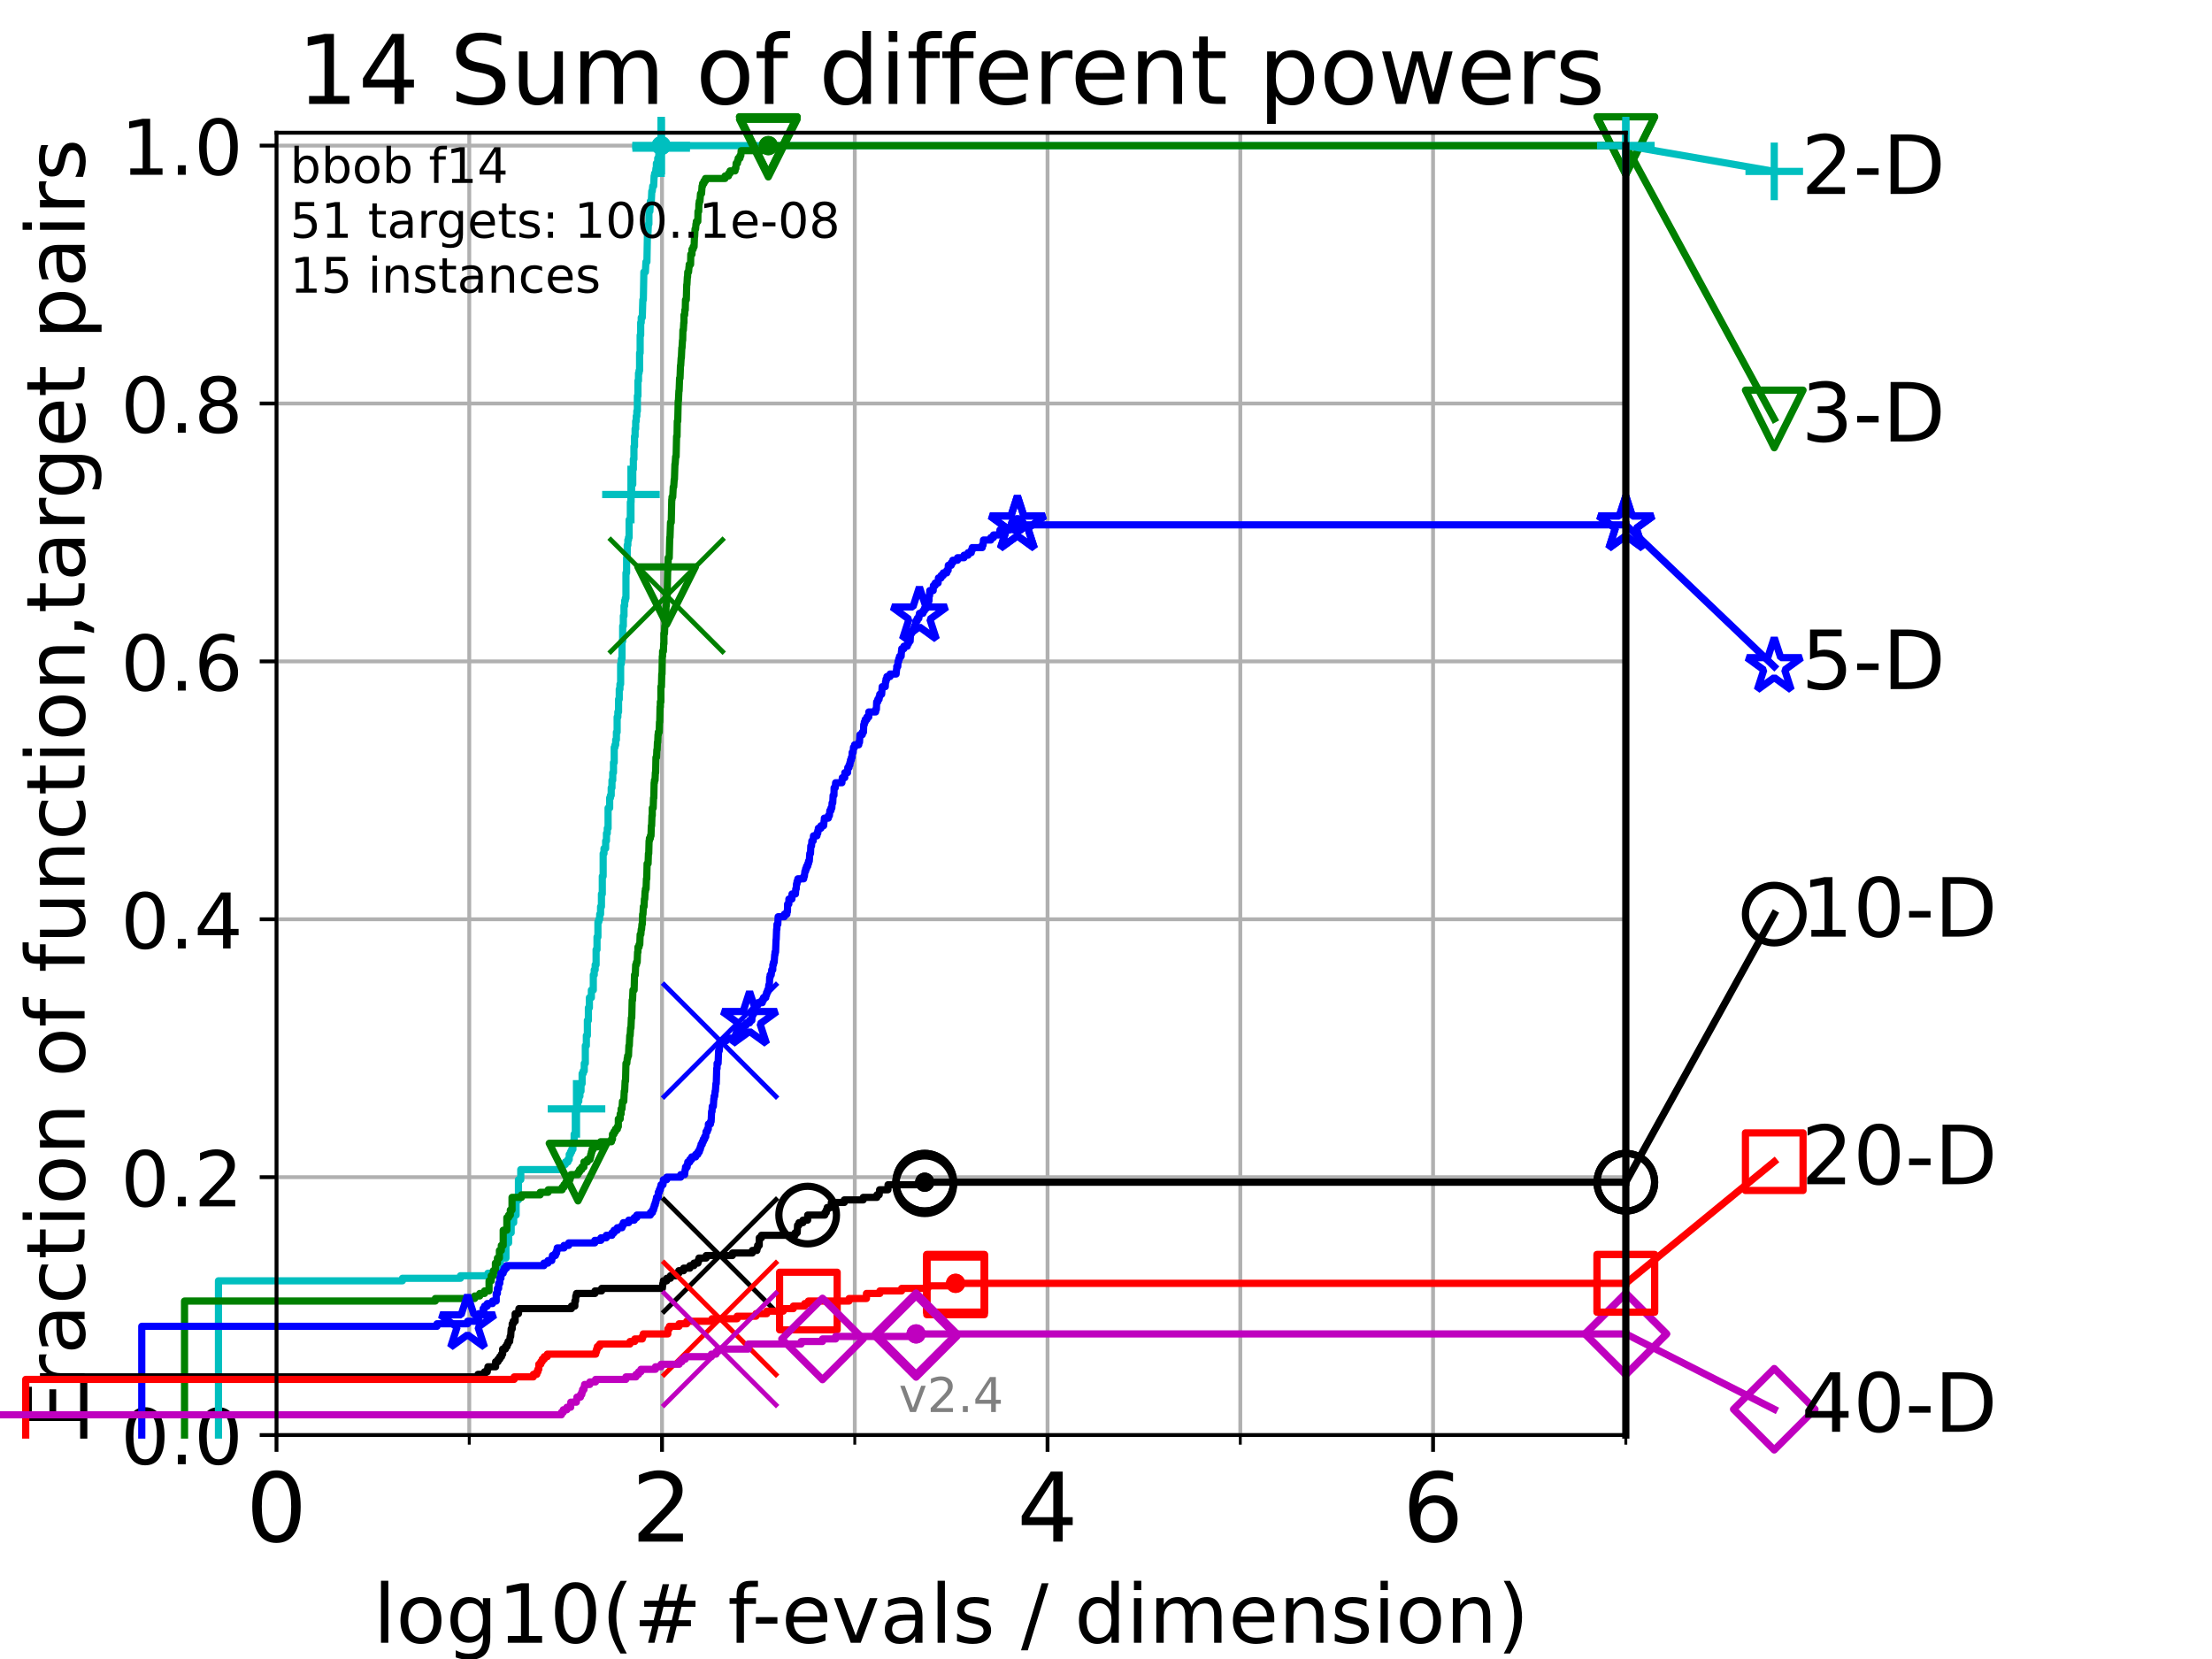 <?xml version="1.0" encoding="utf-8" standalone="no"?>
<!DOCTYPE svg PUBLIC "-//W3C//DTD SVG 1.1//EN"
  "http://www.w3.org/Graphics/SVG/1.1/DTD/svg11.dtd">
<!-- Created with matplotlib (https://matplotlib.org/) -->
<svg height="345.6pt" version="1.1" viewBox="0 0 460.8 345.6" width="460.8pt" xmlns="http://www.w3.org/2000/svg" xmlns:xlink="http://www.w3.org/1999/xlink">
 <defs>
  <style type="text/css">*{stroke-linecap:butt;stroke-linejoin:round;}</style>
 </defs>
 <g id="figure_1">
  <g id="patch_1">
   <path d="M 0 345.6 
L 460.8 345.6 
L 460.8 0 
L 0 0 
z
" style="fill:#ffffff;"/>
  </g>
  <g id="axes_1">
   <g id="patch_2">
    <path d="M 57.6 298.944 
L 338.688 298.944 
L 338.688 27.648 
L 57.6 27.648 
z
" style="fill:#ffffff;"/>
   </g>
   <g id="matplotlib.axis_1">
    <g id="xtick_1">
     <g id="line2d_1">
      <path clip-path="url(#pdf9b5fea7e)" d="M 57.6 298.944 
L 57.6 27.648 
" style="fill:none;stroke:#b0b0b0;stroke-linecap:square;stroke-width:0.8;"/>
     </g>
     <g id="line2d_2">
      <defs>
       <path d="M 0 0 
L 0 3.5 
" id="m12b30a09e8" style="stroke:#000000;stroke-width:0.8;"/>
      </defs>
      <g>
       <use style="stroke:#000000;stroke-width:0.8;" x="57.6" xlink:href="#m12b30a09e8" y="298.944"/>
      </g>
     </g>
     <g id="text_1">
      <!-- 0 -->
      <g transform="translate(51.237 321.141)scale(0.2 -0.2)">
       <defs>
        <path d="M 31.781 66.406 
Q 24.172 66.406 20.328 58.906 
Q 16.5 51.422 16.5 36.375 
Q 16.5 21.391 20.328 13.891 
Q 24.172 6.391 31.781 6.391 
Q 39.453 6.391 43.281 13.891 
Q 47.125 21.391 47.125 36.375 
Q 47.125 51.422 43.281 58.906 
Q 39.453 66.406 31.781 66.406 
z
M 31.781 74.219 
Q 44.047 74.219 50.516 64.516 
Q 56.984 54.828 56.984 36.375 
Q 56.984 17.969 50.516 8.266 
Q 44.047 -1.422 31.781 -1.422 
Q 19.531 -1.422 13.062 8.266 
Q 6.594 17.969 6.594 36.375 
Q 6.594 54.828 13.062 64.516 
Q 19.531 74.219 31.781 74.219 
z
" id="DejaVuSans-48"/>
       </defs>
       <use xlink:href="#DejaVuSans-48"/>
      </g>
     </g>
    </g>
    <g id="xtick_2">
     <g id="line2d_3">
      <path clip-path="url(#pdf9b5fea7e)" d="M 137.911 298.944 
L 137.911 27.648 
" style="fill:none;stroke:#b0b0b0;stroke-linecap:square;stroke-width:0.8;"/>
     </g>
     <g id="line2d_4">
      <g>
       <use style="stroke:#000000;stroke-width:0.8;" x="137.911" xlink:href="#m12b30a09e8" y="298.944"/>
      </g>
     </g>
     <g id="text_2">
      <!-- 2 -->
      <g transform="translate(131.548 321.141)scale(0.2 -0.2)">
       <defs>
        <path d="M 19.188 8.297 
L 53.609 8.297 
L 53.609 0 
L 7.328 0 
L 7.328 8.297 
Q 12.938 14.109 22.625 23.891 
Q 32.328 33.688 34.812 36.531 
Q 39.547 41.844 41.422 45.531 
Q 43.312 49.219 43.312 52.781 
Q 43.312 58.594 39.234 62.25 
Q 35.156 65.922 28.609 65.922 
Q 23.969 65.922 18.812 64.312 
Q 13.672 62.703 7.812 59.422 
L 7.812 69.391 
Q 13.766 71.781 18.938 73 
Q 24.125 74.219 28.422 74.219 
Q 39.75 74.219 46.484 68.547 
Q 53.219 62.891 53.219 53.422 
Q 53.219 48.922 51.531 44.891 
Q 49.859 40.875 45.406 35.406 
Q 44.188 33.984 37.641 27.219 
Q 31.109 20.453 19.188 8.297 
z
" id="DejaVuSans-50"/>
       </defs>
       <use xlink:href="#DejaVuSans-50"/>
      </g>
     </g>
    </g>
    <g id="xtick_3">
     <g id="line2d_5">
      <path clip-path="url(#pdf9b5fea7e)" d="M 218.222 298.944 
L 218.222 27.648 
" style="fill:none;stroke:#b0b0b0;stroke-linecap:square;stroke-width:0.8;"/>
     </g>
     <g id="line2d_6">
      <g>
       <use style="stroke:#000000;stroke-width:0.8;" x="218.222" xlink:href="#m12b30a09e8" y="298.944"/>
      </g>
     </g>
     <g id="text_3">
      <!-- 4 -->
      <g transform="translate(211.859 321.141)scale(0.2 -0.2)">
       <defs>
        <path d="M 37.797 64.312 
L 12.891 25.391 
L 37.797 25.391 
z
M 35.203 72.906 
L 47.609 72.906 
L 47.609 25.391 
L 58.016 25.391 
L 58.016 17.188 
L 47.609 17.188 
L 47.609 0 
L 37.797 0 
L 37.797 17.188 
L 4.891 17.188 
L 4.891 26.703 
z
" id="DejaVuSans-52"/>
       </defs>
       <use xlink:href="#DejaVuSans-52"/>
      </g>
     </g>
    </g>
    <g id="xtick_4">
     <g id="line2d_7">
      <path clip-path="url(#pdf9b5fea7e)" d="M 298.533 298.944 
L 298.533 27.648 
" style="fill:none;stroke:#b0b0b0;stroke-linecap:square;stroke-width:0.8;"/>
     </g>
     <g id="line2d_8">
      <g>
       <use style="stroke:#000000;stroke-width:0.8;" x="298.533" xlink:href="#m12b30a09e8" y="298.944"/>
      </g>
     </g>
     <g id="text_4">
      <!-- 6 -->
      <g transform="translate(292.17 321.141)scale(0.2 -0.2)">
       <defs>
        <path d="M 33.016 40.375 
Q 26.375 40.375 22.484 35.828 
Q 18.609 31.297 18.609 23.391 
Q 18.609 15.531 22.484 10.953 
Q 26.375 6.391 33.016 6.391 
Q 39.656 6.391 43.531 10.953 
Q 47.406 15.531 47.406 23.391 
Q 47.406 31.297 43.531 35.828 
Q 39.656 40.375 33.016 40.375 
z
M 52.594 71.297 
L 52.594 62.312 
Q 48.875 64.062 45.094 64.984 
Q 41.312 65.922 37.594 65.922 
Q 27.828 65.922 22.672 59.328 
Q 17.531 52.734 16.797 39.406 
Q 19.672 43.656 24.016 45.922 
Q 28.375 48.188 33.594 48.188 
Q 44.578 48.188 50.953 41.516 
Q 57.328 34.859 57.328 23.391 
Q 57.328 12.156 50.688 5.359 
Q 44.047 -1.422 33.016 -1.422 
Q 20.359 -1.422 13.672 8.266 
Q 6.984 17.969 6.984 36.375 
Q 6.984 53.656 15.188 63.938 
Q 23.391 74.219 37.203 74.219 
Q 40.922 74.219 44.703 73.484 
Q 48.484 72.75 52.594 71.297 
z
" id="DejaVuSans-54"/>
       </defs>
       <use xlink:href="#DejaVuSans-54"/>
      </g>
     </g>
    </g>
    <g id="xtick_5">
     <g id="line2d_9">
      <path clip-path="url(#pdf9b5fea7e)" d="M 97.755 298.944 
L 97.755 27.648 
" style="fill:none;stroke:#b0b0b0;stroke-linecap:square;stroke-width:0.8;"/>
     </g>
     <g id="line2d_10">
      <defs>
       <path d="M 0 0 
L 0 2 
" id="mf9353936bd" style="stroke:#000000;stroke-width:0.6;"/>
      </defs>
      <g>
       <use style="stroke:#000000;stroke-width:0.6;" x="97.755" xlink:href="#mf9353936bd" y="298.944"/>
      </g>
     </g>
    </g>
    <g id="xtick_6">
     <g id="line2d_11">
      <path clip-path="url(#pdf9b5fea7e)" d="M 178.066 298.944 
L 178.066 27.648 
" style="fill:none;stroke:#b0b0b0;stroke-linecap:square;stroke-width:0.8;"/>
     </g>
     <g id="line2d_12">
      <g>
       <use style="stroke:#000000;stroke-width:0.6;" x="178.066" xlink:href="#mf9353936bd" y="298.944"/>
      </g>
     </g>
    </g>
    <g id="xtick_7">
     <g id="line2d_13">
      <path clip-path="url(#pdf9b5fea7e)" d="M 258.377 298.944 
L 258.377 27.648 
" style="fill:none;stroke:#b0b0b0;stroke-linecap:square;stroke-width:0.8;"/>
     </g>
     <g id="line2d_14">
      <g>
       <use style="stroke:#000000;stroke-width:0.6;" x="258.377" xlink:href="#mf9353936bd" y="298.944"/>
      </g>
     </g>
    </g>
    <g id="xtick_8">
     <g id="line2d_15">
      <path clip-path="url(#pdf9b5fea7e)" d="M 338.688 298.944 
L 338.688 27.648 
" style="fill:none;stroke:#b0b0b0;stroke-linecap:square;stroke-width:0.8;"/>
     </g>
     <g id="line2d_16">
      <g>
       <use style="stroke:#000000;stroke-width:0.6;" x="338.688" xlink:href="#mf9353936bd" y="298.944"/>
      </g>
     </g>
    </g>
    <g id="text_5">
     <!-- log10(# f-evals / dimension) -->
     <g transform="translate(77.764 342.218)scale(0.17 -0.17)">
      <defs>
       <path d="M 9.422 75.984 
L 18.406 75.984 
L 18.406 0 
L 9.422 0 
z
" id="DejaVuSans-108"/>
       <path d="M 30.609 48.391 
Q 23.391 48.391 19.188 42.75 
Q 14.984 37.109 14.984 27.297 
Q 14.984 17.484 19.156 11.844 
Q 23.344 6.203 30.609 6.203 
Q 37.797 6.203 41.984 11.859 
Q 46.188 17.531 46.188 27.297 
Q 46.188 37.016 41.984 42.703 
Q 37.797 48.391 30.609 48.391 
z
M 30.609 56 
Q 42.328 56 49.016 48.375 
Q 55.719 40.766 55.719 27.297 
Q 55.719 13.875 49.016 6.219 
Q 42.328 -1.422 30.609 -1.422 
Q 18.844 -1.422 12.172 6.219 
Q 5.516 13.875 5.516 27.297 
Q 5.516 40.766 12.172 48.375 
Q 18.844 56 30.609 56 
z
" id="DejaVuSans-111"/>
       <path d="M 45.406 27.984 
Q 45.406 37.75 41.375 43.109 
Q 37.359 48.484 30.078 48.484 
Q 22.859 48.484 18.828 43.109 
Q 14.797 37.75 14.797 27.984 
Q 14.797 18.266 18.828 12.891 
Q 22.859 7.516 30.078 7.516 
Q 37.359 7.516 41.375 12.891 
Q 45.406 18.266 45.406 27.984 
z
M 54.391 6.781 
Q 54.391 -7.172 48.188 -13.984 
Q 42 -20.797 29.203 -20.797 
Q 24.469 -20.797 20.266 -20.094 
Q 16.062 -19.391 12.109 -17.922 
L 12.109 -9.188 
Q 16.062 -11.328 19.922 -12.344 
Q 23.781 -13.375 27.781 -13.375 
Q 36.625 -13.375 41.016 -8.766 
Q 45.406 -4.156 45.406 5.172 
L 45.406 9.625 
Q 42.625 4.781 38.281 2.391 
Q 33.938 0 27.875 0 
Q 17.828 0 11.672 7.656 
Q 5.516 15.328 5.516 27.984 
Q 5.516 40.672 11.672 48.328 
Q 17.828 56 27.875 56 
Q 33.938 56 38.281 53.609 
Q 42.625 51.219 45.406 46.391 
L 45.406 54.688 
L 54.391 54.688 
z
" id="DejaVuSans-103"/>
       <path d="M 12.406 8.297 
L 28.516 8.297 
L 28.516 63.922 
L 10.984 60.406 
L 10.984 69.391 
L 28.422 72.906 
L 38.281 72.906 
L 38.281 8.297 
L 54.391 8.297 
L 54.391 0 
L 12.406 0 
z
" id="DejaVuSans-49"/>
       <path d="M 31 75.875 
Q 24.469 64.656 21.281 53.656 
Q 18.109 42.672 18.109 31.391 
Q 18.109 20.125 21.312 9.062 
Q 24.516 -2 31 -13.188 
L 23.188 -13.188 
Q 15.875 -1.703 12.234 9.375 
Q 8.594 20.453 8.594 31.391 
Q 8.594 42.281 12.203 53.312 
Q 15.828 64.359 23.188 75.875 
z
" id="DejaVuSans-40"/>
       <path d="M 51.125 44 
L 36.922 44 
L 32.812 27.688 
L 47.125 27.688 
z
M 43.797 71.781 
L 38.719 51.516 
L 52.984 51.516 
L 58.109 71.781 
L 65.922 71.781 
L 60.891 51.516 
L 76.125 51.516 
L 76.125 44 
L 58.984 44 
L 54.984 27.688 
L 70.516 27.688 
L 70.516 20.219 
L 53.078 20.219 
L 48 0 
L 40.188 0 
L 45.219 20.219 
L 30.906 20.219 
L 25.875 0 
L 18.016 0 
L 23.094 20.219 
L 7.719 20.219 
L 7.719 27.688 
L 24.906 27.688 
L 29 44 
L 13.281 44 
L 13.281 51.516 
L 30.906 51.516 
L 35.891 71.781 
z
" id="DejaVuSans-35"/>
       <path id="DejaVuSans-32"/>
       <path d="M 37.109 75.984 
L 37.109 68.5 
L 28.516 68.5 
Q 23.688 68.5 21.797 66.547 
Q 19.922 64.594 19.922 59.516 
L 19.922 54.688 
L 34.719 54.688 
L 34.719 47.703 
L 19.922 47.703 
L 19.922 0 
L 10.891 0 
L 10.891 47.703 
L 2.297 47.703 
L 2.297 54.688 
L 10.891 54.688 
L 10.891 58.5 
Q 10.891 67.625 15.141 71.797 
Q 19.391 75.984 28.609 75.984 
z
" id="DejaVuSans-102"/>
       <path d="M 4.891 31.391 
L 31.203 31.391 
L 31.203 23.391 
L 4.891 23.391 
z
" id="DejaVuSans-45"/>
       <path d="M 56.203 29.594 
L 56.203 25.203 
L 14.891 25.203 
Q 15.484 15.922 20.484 11.062 
Q 25.484 6.203 34.422 6.203 
Q 39.594 6.203 44.453 7.469 
Q 49.312 8.734 54.109 11.281 
L 54.109 2.781 
Q 49.266 0.734 44.188 -0.344 
Q 39.109 -1.422 33.891 -1.422 
Q 20.797 -1.422 13.156 6.188 
Q 5.516 13.812 5.516 26.812 
Q 5.516 40.234 12.766 48.109 
Q 20.016 56 32.328 56 
Q 43.359 56 49.781 48.891 
Q 56.203 41.797 56.203 29.594 
z
M 47.219 32.234 
Q 47.125 39.594 43.094 43.984 
Q 39.062 48.391 32.422 48.391 
Q 24.906 48.391 20.391 44.141 
Q 15.875 39.891 15.188 32.172 
z
" id="DejaVuSans-101"/>
       <path d="M 2.984 54.688 
L 12.5 54.688 
L 29.594 8.797 
L 46.688 54.688 
L 56.203 54.688 
L 35.688 0 
L 23.484 0 
z
" id="DejaVuSans-118"/>
       <path d="M 34.281 27.484 
Q 23.391 27.484 19.188 25 
Q 14.984 22.516 14.984 16.5 
Q 14.984 11.719 18.141 8.906 
Q 21.297 6.109 26.703 6.109 
Q 34.188 6.109 38.703 11.406 
Q 43.219 16.703 43.219 25.484 
L 43.219 27.484 
z
M 52.203 31.203 
L 52.203 0 
L 43.219 0 
L 43.219 8.297 
Q 40.141 3.328 35.547 0.953 
Q 30.953 -1.422 24.312 -1.422 
Q 15.922 -1.422 10.953 3.297 
Q 6 8.016 6 15.922 
Q 6 25.141 12.172 29.828 
Q 18.359 34.516 30.609 34.516 
L 43.219 34.516 
L 43.219 35.406 
Q 43.219 41.609 39.141 45 
Q 35.062 48.391 27.688 48.391 
Q 23 48.391 18.547 47.266 
Q 14.109 46.141 10.016 43.891 
L 10.016 52.203 
Q 14.938 54.109 19.578 55.047 
Q 24.219 56 28.609 56 
Q 40.484 56 46.344 49.844 
Q 52.203 43.703 52.203 31.203 
z
" id="DejaVuSans-97"/>
       <path d="M 44.281 53.078 
L 44.281 44.578 
Q 40.484 46.531 36.375 47.5 
Q 32.281 48.484 27.875 48.484 
Q 21.188 48.484 17.844 46.438 
Q 14.5 44.391 14.5 40.281 
Q 14.5 37.156 16.891 35.375 
Q 19.281 33.594 26.516 31.984 
L 29.594 31.297 
Q 39.156 29.25 43.188 25.516 
Q 47.219 21.781 47.219 15.094 
Q 47.219 7.469 41.188 3.016 
Q 35.156 -1.422 24.609 -1.422 
Q 20.219 -1.422 15.453 -0.562 
Q 10.688 0.297 5.422 2 
L 5.422 11.281 
Q 10.406 8.688 15.234 7.391 
Q 20.062 6.109 24.812 6.109 
Q 31.156 6.109 34.562 8.281 
Q 37.984 10.453 37.984 14.406 
Q 37.984 18.062 35.516 20.016 
Q 33.062 21.969 24.703 23.781 
L 21.578 24.516 
Q 13.234 26.266 9.516 29.906 
Q 5.812 33.547 5.812 39.891 
Q 5.812 47.609 11.281 51.797 
Q 16.75 56 26.812 56 
Q 31.781 56 36.172 55.266 
Q 40.578 54.547 44.281 53.078 
z
" id="DejaVuSans-115"/>
       <path d="M 25.391 72.906 
L 33.688 72.906 
L 8.297 -9.281 
L 0 -9.281 
z
" id="DejaVuSans-47"/>
       <path d="M 45.406 46.391 
L 45.406 75.984 
L 54.391 75.984 
L 54.391 0 
L 45.406 0 
L 45.406 8.203 
Q 42.578 3.328 38.25 0.953 
Q 33.938 -1.422 27.875 -1.422 
Q 17.969 -1.422 11.734 6.484 
Q 5.516 14.406 5.516 27.297 
Q 5.516 40.188 11.734 48.094 
Q 17.969 56 27.875 56 
Q 33.938 56 38.25 53.625 
Q 42.578 51.266 45.406 46.391 
z
M 14.797 27.297 
Q 14.797 17.391 18.875 11.75 
Q 22.953 6.109 30.078 6.109 
Q 37.203 6.109 41.297 11.75 
Q 45.406 17.391 45.406 27.297 
Q 45.406 37.203 41.297 42.844 
Q 37.203 48.484 30.078 48.484 
Q 22.953 48.484 18.875 42.844 
Q 14.797 37.203 14.797 27.297 
z
" id="DejaVuSans-100"/>
       <path d="M 9.422 54.688 
L 18.406 54.688 
L 18.406 0 
L 9.422 0 
z
M 9.422 75.984 
L 18.406 75.984 
L 18.406 64.594 
L 9.422 64.594 
z
" id="DejaVuSans-105"/>
       <path d="M 52 44.188 
Q 55.375 50.25 60.062 53.125 
Q 64.75 56 71.094 56 
Q 79.641 56 84.281 50.016 
Q 88.922 44.047 88.922 33.016 
L 88.922 0 
L 79.891 0 
L 79.891 32.719 
Q 79.891 40.578 77.094 44.375 
Q 74.312 48.188 68.609 48.188 
Q 61.625 48.188 57.562 43.547 
Q 53.516 38.922 53.516 30.906 
L 53.516 0 
L 44.484 0 
L 44.484 32.719 
Q 44.484 40.625 41.703 44.406 
Q 38.922 48.188 33.109 48.188 
Q 26.219 48.188 22.156 43.531 
Q 18.109 38.875 18.109 30.906 
L 18.109 0 
L 9.078 0 
L 9.078 54.688 
L 18.109 54.688 
L 18.109 46.188 
Q 21.188 51.219 25.484 53.609 
Q 29.781 56 35.688 56 
Q 41.656 56 45.828 52.969 
Q 50 49.953 52 44.188 
z
" id="DejaVuSans-109"/>
       <path d="M 54.891 33.016 
L 54.891 0 
L 45.906 0 
L 45.906 32.719 
Q 45.906 40.484 42.875 44.328 
Q 39.844 48.188 33.797 48.188 
Q 26.516 48.188 22.312 43.547 
Q 18.109 38.922 18.109 30.906 
L 18.109 0 
L 9.078 0 
L 9.078 54.688 
L 18.109 54.688 
L 18.109 46.188 
Q 21.344 51.125 25.703 53.562 
Q 30.078 56 35.797 56 
Q 45.219 56 50.047 50.172 
Q 54.891 44.344 54.891 33.016 
z
" id="DejaVuSans-110"/>
       <path d="M 8.016 75.875 
L 15.828 75.875 
Q 23.141 64.359 26.781 53.312 
Q 30.422 42.281 30.422 31.391 
Q 30.422 20.453 26.781 9.375 
Q 23.141 -1.703 15.828 -13.188 
L 8.016 -13.188 
Q 14.5 -2 17.703 9.062 
Q 20.906 20.125 20.906 31.391 
Q 20.906 42.672 17.703 53.656 
Q 14.5 64.656 8.016 75.875 
z
" id="DejaVuSans-41"/>
      </defs>
      <use xlink:href="#DejaVuSans-108"/>
      <use x="27.783" xlink:href="#DejaVuSans-111"/>
      <use x="88.965" xlink:href="#DejaVuSans-103"/>
      <use x="152.441" xlink:href="#DejaVuSans-49"/>
      <use x="216.064" xlink:href="#DejaVuSans-48"/>
      <use x="279.688" xlink:href="#DejaVuSans-40"/>
      <use x="318.701" xlink:href="#DejaVuSans-35"/>
      <use x="402.49" xlink:href="#DejaVuSans-32"/>
      <use x="434.277" xlink:href="#DejaVuSans-102"/>
      <use x="463.982" xlink:href="#DejaVuSans-45"/>
      <use x="500.066" xlink:href="#DejaVuSans-101"/>
      <use x="561.59" xlink:href="#DejaVuSans-118"/>
      <use x="620.77" xlink:href="#DejaVuSans-97"/>
      <use x="682.049" xlink:href="#DejaVuSans-108"/>
      <use x="709.832" xlink:href="#DejaVuSans-115"/>
      <use x="761.932" xlink:href="#DejaVuSans-32"/>
      <use x="793.719" xlink:href="#DejaVuSans-47"/>
      <use x="827.41" xlink:href="#DejaVuSans-32"/>
      <use x="859.197" xlink:href="#DejaVuSans-100"/>
      <use x="922.674" xlink:href="#DejaVuSans-105"/>
      <use x="950.457" xlink:href="#DejaVuSans-109"/>
      <use x="1047.869" xlink:href="#DejaVuSans-101"/>
      <use x="1109.393" xlink:href="#DejaVuSans-110"/>
      <use x="1172.771" xlink:href="#DejaVuSans-115"/>
      <use x="1224.871" xlink:href="#DejaVuSans-105"/>
      <use x="1252.654" xlink:href="#DejaVuSans-111"/>
      <use x="1313.836" xlink:href="#DejaVuSans-110"/>
      <use x="1377.215" xlink:href="#DejaVuSans-41"/>
     </g>
    </g>
   </g>
   <g id="matplotlib.axis_2">
    <g id="ytick_1">
     <g id="line2d_17">
      <path clip-path="url(#pdf9b5fea7e)" d="M 57.6 298.944 
L 338.688 298.944 
" style="fill:none;stroke:#b0b0b0;stroke-linecap:square;stroke-width:0.8;"/>
     </g>
     <g id="line2d_18">
      <defs>
       <path d="M 0 0 
L -3.5 0 
" id="mce381a2867" style="stroke:#000000;stroke-width:0.8;"/>
      </defs>
      <g>
       <use style="stroke:#000000;stroke-width:0.8;" x="57.6" xlink:href="#mce381a2867" y="298.944"/>
      </g>
     </g>
     <g id="text_6">
      <!-- 0.0 -->
      <g transform="translate(25.155 305.023)scale(0.16 -0.16)">
       <defs>
        <path d="M 10.688 12.406 
L 21 12.406 
L 21 0 
L 10.688 0 
z
" id="DejaVuSans-46"/>
       </defs>
       <use xlink:href="#DejaVuSans-48"/>
       <use x="63.623" xlink:href="#DejaVuSans-46"/>
       <use x="95.41" xlink:href="#DejaVuSans-48"/>
      </g>
     </g>
    </g>
    <g id="ytick_2">
     <g id="line2d_19">
      <path clip-path="url(#pdf9b5fea7e)" d="M 57.6 245.222 
L 338.688 245.222 
" style="fill:none;stroke:#b0b0b0;stroke-linecap:square;stroke-width:0.8;"/>
     </g>
     <g id="line2d_20">
      <g>
       <use style="stroke:#000000;stroke-width:0.8;" x="57.6" xlink:href="#mce381a2867" y="245.222"/>
      </g>
     </g>
     <g id="text_7">
      <!-- 0.2 -->
      <g transform="translate(25.155 251.301)scale(0.16 -0.16)">
       <use xlink:href="#DejaVuSans-48"/>
       <use x="63.623" xlink:href="#DejaVuSans-46"/>
       <use x="95.41" xlink:href="#DejaVuSans-50"/>
      </g>
     </g>
    </g>
    <g id="ytick_3">
     <g id="line2d_21">
      <path clip-path="url(#pdf9b5fea7e)" d="M 57.6 191.5 
L 338.688 191.5 
" style="fill:none;stroke:#b0b0b0;stroke-linecap:square;stroke-width:0.8;"/>
     </g>
     <g id="line2d_22">
      <g>
       <use style="stroke:#000000;stroke-width:0.8;" x="57.6" xlink:href="#mce381a2867" y="191.5"/>
      </g>
     </g>
     <g id="text_8">
      <!-- 0.4 -->
      <g transform="translate(25.155 197.579)scale(0.16 -0.16)">
       <use xlink:href="#DejaVuSans-48"/>
       <use x="63.623" xlink:href="#DejaVuSans-46"/>
       <use x="95.41" xlink:href="#DejaVuSans-52"/>
      </g>
     </g>
    </g>
    <g id="ytick_4">
     <g id="line2d_23">
      <path clip-path="url(#pdf9b5fea7e)" d="M 57.6 137.778 
L 338.688 137.778 
" style="fill:none;stroke:#b0b0b0;stroke-linecap:square;stroke-width:0.8;"/>
     </g>
     <g id="line2d_24">
      <g>
       <use style="stroke:#000000;stroke-width:0.8;" x="57.6" xlink:href="#mce381a2867" y="137.778"/>
      </g>
     </g>
     <g id="text_9">
      <!-- 0.6 -->
      <g transform="translate(25.155 143.857)scale(0.16 -0.16)">
       <use xlink:href="#DejaVuSans-48"/>
       <use x="63.623" xlink:href="#DejaVuSans-46"/>
       <use x="95.41" xlink:href="#DejaVuSans-54"/>
      </g>
     </g>
    </g>
    <g id="ytick_5">
     <g id="line2d_25">
      <path clip-path="url(#pdf9b5fea7e)" d="M 57.6 84.056 
L 338.688 84.056 
" style="fill:none;stroke:#b0b0b0;stroke-linecap:square;stroke-width:0.8;"/>
     </g>
     <g id="line2d_26">
      <g>
       <use style="stroke:#000000;stroke-width:0.8;" x="57.6" xlink:href="#mce381a2867" y="84.056"/>
      </g>
     </g>
     <g id="text_10">
      <!-- 0.8 -->
      <g transform="translate(25.155 90.135)scale(0.16 -0.16)">
       <defs>
        <path d="M 31.781 34.625 
Q 24.75 34.625 20.719 30.859 
Q 16.703 27.094 16.703 20.516 
Q 16.703 13.922 20.719 10.156 
Q 24.75 6.391 31.781 6.391 
Q 38.812 6.391 42.859 10.172 
Q 46.922 13.969 46.922 20.516 
Q 46.922 27.094 42.891 30.859 
Q 38.875 34.625 31.781 34.625 
z
M 21.922 38.812 
Q 15.578 40.375 12.031 44.719 
Q 8.5 49.078 8.5 55.328 
Q 8.5 64.062 14.719 69.141 
Q 20.953 74.219 31.781 74.219 
Q 42.672 74.219 48.875 69.141 
Q 55.078 64.062 55.078 55.328 
Q 55.078 49.078 51.531 44.719 
Q 48 40.375 41.703 38.812 
Q 48.828 37.156 52.797 32.312 
Q 56.781 27.484 56.781 20.516 
Q 56.781 9.906 50.312 4.234 
Q 43.844 -1.422 31.781 -1.422 
Q 19.734 -1.422 13.25 4.234 
Q 6.781 9.906 6.781 20.516 
Q 6.781 27.484 10.781 32.312 
Q 14.797 37.156 21.922 38.812 
z
M 18.312 54.391 
Q 18.312 48.734 21.844 45.562 
Q 25.391 42.391 31.781 42.391 
Q 38.141 42.391 41.719 45.562 
Q 45.312 48.734 45.312 54.391 
Q 45.312 60.062 41.719 63.234 
Q 38.141 66.406 31.781 66.406 
Q 25.391 66.406 21.844 63.234 
Q 18.312 60.062 18.312 54.391 
z
" id="DejaVuSans-56"/>
       </defs>
       <use xlink:href="#DejaVuSans-48"/>
       <use x="63.623" xlink:href="#DejaVuSans-46"/>
       <use x="95.41" xlink:href="#DejaVuSans-56"/>
      </g>
     </g>
    </g>
    <g id="ytick_6">
     <g id="line2d_27">
      <path clip-path="url(#pdf9b5fea7e)" d="M 57.6 30.334 
L 338.688 30.334 
" style="fill:none;stroke:#b0b0b0;stroke-linecap:square;stroke-width:0.8;"/>
     </g>
     <g id="line2d_28">
      <g>
       <use style="stroke:#000000;stroke-width:0.8;" x="57.6" xlink:href="#mce381a2867" y="30.334"/>
      </g>
     </g>
     <g id="text_11">
      <!-- 1.0 -->
      <g transform="translate(25.155 36.413)scale(0.16 -0.16)">
       <use xlink:href="#DejaVuSans-49"/>
       <use x="63.623" xlink:href="#DejaVuSans-46"/>
       <use x="95.41" xlink:href="#DejaVuSans-48"/>
      </g>
     </g>
    </g>
    <g id="text_12">
     <!-- Fraction of function,target pairs -->
     <g transform="translate(17.62 297.681)rotate(-90)scale(0.17 -0.17)">
      <defs>
       <path d="M 9.812 72.906 
L 51.703 72.906 
L 51.703 64.594 
L 19.672 64.594 
L 19.672 43.109 
L 48.578 43.109 
L 48.578 34.812 
L 19.672 34.812 
L 19.672 0 
L 9.812 0 
z
" id="DejaVuSans-70"/>
       <path d="M 41.109 46.297 
Q 39.594 47.172 37.812 47.578 
Q 36.031 48 33.891 48 
Q 26.266 48 22.188 43.047 
Q 18.109 38.094 18.109 28.812 
L 18.109 0 
L 9.078 0 
L 9.078 54.688 
L 18.109 54.688 
L 18.109 46.188 
Q 20.953 51.172 25.484 53.578 
Q 30.031 56 36.531 56 
Q 37.453 56 38.578 55.875 
Q 39.703 55.766 41.062 55.516 
z
" id="DejaVuSans-114"/>
       <path d="M 48.781 52.594 
L 48.781 44.188 
Q 44.969 46.297 41.141 47.344 
Q 37.312 48.391 33.406 48.391 
Q 24.656 48.391 19.812 42.844 
Q 14.984 37.312 14.984 27.297 
Q 14.984 17.281 19.812 11.734 
Q 24.656 6.203 33.406 6.203 
Q 37.312 6.203 41.141 7.25 
Q 44.969 8.297 48.781 10.406 
L 48.781 2.094 
Q 45.016 0.344 40.984 -0.531 
Q 36.969 -1.422 32.422 -1.422 
Q 20.062 -1.422 12.781 6.344 
Q 5.516 14.109 5.516 27.297 
Q 5.516 40.672 12.859 48.328 
Q 20.219 56 33.016 56 
Q 37.156 56 41.109 55.141 
Q 45.062 54.297 48.781 52.594 
z
" id="DejaVuSans-99"/>
       <path d="M 18.312 70.219 
L 18.312 54.688 
L 36.812 54.688 
L 36.812 47.703 
L 18.312 47.703 
L 18.312 18.016 
Q 18.312 11.328 20.141 9.422 
Q 21.969 7.516 27.594 7.516 
L 36.812 7.516 
L 36.812 0 
L 27.594 0 
Q 17.188 0 13.234 3.875 
Q 9.281 7.766 9.281 18.016 
L 9.281 47.703 
L 2.688 47.703 
L 2.688 54.688 
L 9.281 54.688 
L 9.281 70.219 
z
" id="DejaVuSans-116"/>
       <path d="M 8.5 21.578 
L 8.5 54.688 
L 17.484 54.688 
L 17.484 21.922 
Q 17.484 14.156 20.5 10.266 
Q 23.531 6.391 29.594 6.391 
Q 36.859 6.391 41.078 11.031 
Q 45.312 15.672 45.312 23.688 
L 45.312 54.688 
L 54.297 54.688 
L 54.297 0 
L 45.312 0 
L 45.312 8.406 
Q 42.047 3.422 37.719 1 
Q 33.406 -1.422 27.688 -1.422 
Q 18.266 -1.422 13.375 4.438 
Q 8.5 10.297 8.5 21.578 
z
M 31.109 56 
z
" id="DejaVuSans-117"/>
       <path d="M 11.719 12.406 
L 22.016 12.406 
L 22.016 4 
L 14.016 -11.625 
L 7.719 -11.625 
L 11.719 4 
z
" id="DejaVuSans-44"/>
       <path d="M 18.109 8.203 
L 18.109 -20.797 
L 9.078 -20.797 
L 9.078 54.688 
L 18.109 54.688 
L 18.109 46.391 
Q 20.953 51.266 25.266 53.625 
Q 29.594 56 35.594 56 
Q 45.562 56 51.781 48.094 
Q 58.016 40.188 58.016 27.297 
Q 58.016 14.406 51.781 6.484 
Q 45.562 -1.422 35.594 -1.422 
Q 29.594 -1.422 25.266 0.953 
Q 20.953 3.328 18.109 8.203 
z
M 48.688 27.297 
Q 48.688 37.203 44.609 42.844 
Q 40.531 48.484 33.406 48.484 
Q 26.266 48.484 22.188 42.844 
Q 18.109 37.203 18.109 27.297 
Q 18.109 17.391 22.188 11.75 
Q 26.266 6.109 33.406 6.109 
Q 40.531 6.109 44.609 11.75 
Q 48.688 17.391 48.688 27.297 
z
" id="DejaVuSans-112"/>
      </defs>
      <use xlink:href="#DejaVuSans-70"/>
      <use x="50.27" xlink:href="#DejaVuSans-114"/>
      <use x="91.383" xlink:href="#DejaVuSans-97"/>
      <use x="152.662" xlink:href="#DejaVuSans-99"/>
      <use x="207.643" xlink:href="#DejaVuSans-116"/>
      <use x="246.852" xlink:href="#DejaVuSans-105"/>
      <use x="274.635" xlink:href="#DejaVuSans-111"/>
      <use x="335.816" xlink:href="#DejaVuSans-110"/>
      <use x="399.195" xlink:href="#DejaVuSans-32"/>
      <use x="430.982" xlink:href="#DejaVuSans-111"/>
      <use x="492.164" xlink:href="#DejaVuSans-102"/>
      <use x="527.369" xlink:href="#DejaVuSans-32"/>
      <use x="559.156" xlink:href="#DejaVuSans-102"/>
      <use x="594.361" xlink:href="#DejaVuSans-117"/>
      <use x="657.74" xlink:href="#DejaVuSans-110"/>
      <use x="721.119" xlink:href="#DejaVuSans-99"/>
      <use x="776.1" xlink:href="#DejaVuSans-116"/>
      <use x="815.309" xlink:href="#DejaVuSans-105"/>
      <use x="843.092" xlink:href="#DejaVuSans-111"/>
      <use x="904.273" xlink:href="#DejaVuSans-110"/>
      <use x="967.652" xlink:href="#DejaVuSans-44"/>
      <use x="999.439" xlink:href="#DejaVuSans-116"/>
      <use x="1038.648" xlink:href="#DejaVuSans-97"/>
      <use x="1099.928" xlink:href="#DejaVuSans-114"/>
      <use x="1139.291" xlink:href="#DejaVuSans-103"/>
      <use x="1202.768" xlink:href="#DejaVuSans-101"/>
      <use x="1264.291" xlink:href="#DejaVuSans-116"/>
      <use x="1303.5" xlink:href="#DejaVuSans-32"/>
      <use x="1335.287" xlink:href="#DejaVuSans-112"/>
      <use x="1398.764" xlink:href="#DejaVuSans-97"/>
      <use x="1460.043" xlink:href="#DejaVuSans-105"/>
      <use x="1487.826" xlink:href="#DejaVuSans-114"/>
      <use x="1528.939" xlink:href="#DejaVuSans-115"/>
     </g>
    </g>
   </g>
   <g id="line2d_29">
    <defs>
     <path d="M 0 1.5 
C 0.398 1.5 0.779 1.342 1.061 1.061 
C 1.342 0.779 1.5 0.398 1.5 0 
C 1.5 -0.398 1.342 -0.779 1.061 -1.061 
C 0.779 -1.342 0.398 -1.5 0 -1.5 
C -0.398 -1.5 -0.779 -1.342 -1.061 -1.061 
C -1.342 -0.779 -1.5 -0.398 -1.5 0 
C -1.5 0.398 -1.342 0.779 -1.061 1.061 
C -0.779 1.342 -0.398 1.5 0 1.5 
z
" id="mf6fbab1402" style="stroke:#00bfbf;"/>
    </defs>
    <g>
     <use style="fill:#00bfbf;stroke:#00bfbf;" x="137.736" xlink:href="#mf6fbab1402" y="30.334"/>
     <use style="fill:#00bfbf;stroke:#00bfbf;" x="137.736" xlink:href="#mf6fbab1402" y="30.334"/>
    </g>
   </g>
   <g id="line2d_30">
    <path d="M 45.512 298.944 
L 45.512 266.816 
L 83.83 266.816 
L 83.83 266.289 
L 95.918 266.289 
L 95.918 265.763 
L 101.647 265.763 
L 101.647 265.236 
L 103.623 265.236 
L 103.623 264.709 
L 104.235 264.709 
L 104.235 262.076 
L 105.398 262.076 
L 105.398 258.916 
L 105.952 258.916 
L 105.952 256.809 
L 106.489 256.809 
L 106.489 254.702 
L 107.009 254.702 
L 107.009 253.122 
L 107.515 253.122 
L 107.515 249.962 
L 108.006 249.962 
L 108.006 245.749 
L 108.484 245.749 
L 108.484 243.642 
L 116.621 243.642 
L 116.621 243.115 
L 117.203 243.115 
L 117.203 242.589 
L 117.765 242.589 
L 117.765 242.062 
L 118.31 242.062 
L 118.31 241.535 
L 118.577 241.535 
L 118.577 240.482 
L 118.839 240.482 
L 118.839 239.955 
L 119.097 239.955 
L 119.097 239.428 
L 119.352 239.428 
L 119.352 237.848 
L 119.603 237.848 
L 119.603 236.268 
L 119.85 236.268 
L 119.85 231.528 
L 120.094 231.528 
L 120.094 231.001 
L 120.335 231.001 
L 120.335 229.421 
L 120.572 229.421 
L 120.572 228.368 
L 120.806 228.368 
L 120.806 227.315 
L 121.037 227.315 
L 121.037 225.735 
L 121.265 225.735 
L 121.265 223.628 
L 121.49 223.628 
L 121.49 223.101 
L 121.712 223.101 
L 121.712 221.521 
L 121.931 221.521 
L 121.931 217.834 
L 122.148 217.834 
L 122.148 215.728 
L 122.362 215.728 
L 122.362 212.567 
L 122.573 212.567 
L 122.573 209.934 
L 122.782 209.934 
L 122.782 207.827 
L 123.193 207.827 
L 123.193 206.247 
L 123.594 206.247 
L 123.594 203.087 
L 123.791 203.087 
L 123.791 202.034 
L 123.985 202.034 
L 123.985 200.98 
L 124.178 200.98 
L 124.178 197.82 
L 124.369 197.82 
L 124.369 195.187 
L 124.557 195.187 
L 124.557 192.027 
L 124.744 192.027 
L 124.744 191.5 
L 124.928 191.5 
L 124.928 190.447 
L 125.111 190.447 
L 125.111 188.867 
L 125.292 188.867 
L 125.292 186.233 
L 125.471 186.233 
L 125.471 182.546 
L 125.648 182.546 
L 125.648 177.806 
L 125.823 177.806 
L 125.823 176.753 
L 126.168 176.753 
L 126.168 175.173 
L 126.338 175.173 
L 126.338 173.593 
L 126.507 173.593 
L 126.507 172.539 
L 126.674 172.539 
L 126.674 168.326 
L 127.003 168.326 
L 127.003 166.219 
L 127.165 166.219 
L 127.165 165.692 
L 127.326 165.692 
L 127.326 164.112 
L 127.485 164.112 
L 127.485 162.532 
L 127.643 162.532 
L 127.643 160.952 
L 127.799 160.952 
L 127.799 158.846 
L 127.954 158.846 
L 127.954 155.685 
L 128.108 155.685 
L 128.108 155.159 
L 128.26 155.159 
L 128.26 154.105 
L 128.411 154.105 
L 128.411 152.525 
L 128.561 152.525 
L 128.561 149.365 
L 128.709 149.365 
L 128.709 148.312 
L 128.856 148.312 
L 128.856 145.678 
L 129.002 145.678 
L 129.002 143.572 
L 129.147 143.572 
L 129.147 142.518 
L 129.291 142.518 
L 129.291 138.305 
L 129.433 138.305 
L 129.433 137.251 
L 129.574 137.251 
L 129.574 133.565 
L 129.714 133.565 
L 129.714 130.404 
L 129.853 130.404 
L 129.853 128.298 
L 129.991 128.298 
L 129.991 126.191 
L 130.128 126.191 
L 130.128 125.138 
L 130.264 125.138 
L 130.264 124.611 
L 130.398 124.611 
L 130.398 119.344 
L 130.532 119.344 
L 130.532 116.184 
L 130.665 116.184 
L 130.665 113.55 
L 130.796 113.55 
L 130.796 112.497 
L 130.927 112.497 
L 130.927 111.97 
L 131.056 111.97 
L 131.056 108.284 
L 131.313 108.284 
L 131.313 104.597 
L 131.44 104.597 
L 131.44 103.017 
L 131.566 103.017 
L 131.566 100.91 
L 131.815 100.91 
L 131.815 97.75 
L 131.938 97.75 
L 131.938 95.643 
L 132.06 95.643 
L 132.06 93.01 
L 132.182 93.01 
L 132.182 90.903 
L 132.303 90.903 
L 132.303 89.323 
L 132.423 89.323 
L 132.423 87.743 
L 132.542 87.743 
L 132.542 86.69 
L 132.66 86.69 
L 132.66 85.636 
L 132.777 85.636 
L 132.777 82.476 
L 132.894 82.476 
L 132.894 79.316 
L 133.01 79.316 
L 133.01 77.736 
L 133.125 77.736 
L 133.125 77.209 
L 133.239 77.209 
L 133.239 73.522 
L 133.353 73.522 
L 133.353 69.836 
L 133.466 69.836 
L 133.466 67.202 
L 133.578 67.202 
L 133.578 66.149 
L 133.8 66.149 
L 133.91 62.462 
L 134.019 62.462 
L 134.128 56.668 
L 134.45 56.668 
L 134.556 54.562 
L 134.766 54.562 
L 134.87 48.768 
L 134.974 48.768 
L 135.077 46.661 
L 135.179 46.661 
L 135.179 44.028 
L 135.382 44.028 
L 135.482 41.921 
L 135.682 41.921 
L 135.78 39.814 
L 135.879 39.814 
L 135.976 38.761 
L 136.17 38.761 
L 136.266 36.654 
L 136.362 36.654 
L 136.362 36.128 
L 136.551 36.128 
L 136.645 35.074 
L 136.739 35.074 
L 136.739 34.021 
L 137.016 34.021 
L 137.016 32.968 
L 137.199 32.968 
L 137.29 31.387 
L 137.38 31.387 
L 137.38 30.861 
L 137.736 30.861 
L 137.736 30.334 
L 338.688 30.334 
L 338.688 30.334 
" style="fill:none;stroke:#00bfbf;stroke-linecap:square;stroke-width:1.5;"/>
   </g>
   <g id="line2d_31">
    <defs>
     <path d="M -6 0 
L 6 0 
M 0 6 
L 0 -6 
" id="m8bcf0725da" style="stroke:#00bfbf;stroke-width:1.5;"/>
    </defs>
    <g>
     <use style="fill-opacity:0;stroke:#00bfbf;stroke-width:1.5;" x="120.094" xlink:href="#m8bcf0725da" y="231.001"/>
     <use style="fill-opacity:0;stroke:#00bfbf;stroke-width:1.5;" x="131.44" xlink:href="#m8bcf0725da" y="103.017"/>
     <use style="fill-opacity:0;stroke:#00bfbf;stroke-width:1.5;" x="137.736" xlink:href="#m8bcf0725da" y="30.861"/>
     <use style="fill-opacity:0;stroke:#00bfbf;stroke-width:1.5;" x="137.736" xlink:href="#m8bcf0725da" y="30.334"/>
     <use style="fill-opacity:0;stroke:#00bfbf;stroke-width:1.5;" x="137.736" xlink:href="#m8bcf0725da" y="30.334"/>
     <use style="fill-opacity:0;stroke:#00bfbf;stroke-width:1.5;" x="338.688" xlink:href="#m8bcf0725da" y="30.334"/>
    </g>
   </g>
   <g id="line2d_32">
    <path style="fill:none;stroke:#00bfbf;stroke-linecap:square;stroke-width:1.5;"/>
    <g/>
   </g>
   <g id="line2d_33">
    <defs>
     <path d="M 0 1.5 
C 0.398 1.5 0.779 1.342 1.061 1.061 
C 1.342 0.779 1.5 0.398 1.5 0 
C 1.5 -0.398 1.342 -0.779 1.061 -1.061 
C 0.779 -1.342 0.398 -1.5 0 -1.5 
C -0.398 -1.5 -0.779 -1.342 -1.061 -1.061 
C -1.342 -0.779 -1.5 -0.398 -1.5 0 
C -1.5 0.398 -1.342 0.779 -1.061 1.061 
C -0.779 1.342 -0.398 1.5 0 1.5 
z
" id="m4da0103dd7" style="stroke:#008000;"/>
    </defs>
    <g>
     <use style="fill:#008000;stroke:#008000;" x="160.055" xlink:href="#m4da0103dd7" y="30.334"/>
     <use style="fill:#008000;stroke:#008000;" x="160.055" xlink:href="#m4da0103dd7" y="30.334"/>
    </g>
   </g>
   <g id="line2d_34">
    <path d="M 38.441 298.944 
L 38.441 271.03 
L 90.684 271.03 
L 90.684 270.503 
L 98.881 270.503 
L 98.881 269.976 
L 99.938 269.976 
L 99.938 269.45 
L 100.935 269.45 
L 100.935 268.923 
L 101.878 268.923 
L 101.878 266.816 
L 102.331 266.816 
L 102.331 265.763 
L 102.772 265.763 
L 102.772 264.709 
L 103.203 264.709 
L 103.203 263.129 
L 103.623 263.129 
L 103.623 262.076 
L 104.034 262.076 
L 104.034 260.496 
L 104.435 260.496 
L 104.435 259.443 
L 104.826 259.443 
L 104.826 256.282 
L 105.585 256.282 
L 105.585 253.649 
L 105.952 253.649 
L 105.952 253.122 
L 106.312 253.122 
L 106.312 252.069 
L 106.664 252.069 
L 106.664 249.436 
L 108.64 249.436 
L 108.64 248.909 
L 112.532 248.909 
L 112.532 248.382 
L 114.194 248.382 
L 114.194 247.855 
L 117.107 247.855 
L 117.107 247.329 
L 117.486 247.329 
L 117.486 246.802 
L 117.857 246.802 
L 117.857 246.275 
L 118.4 246.275 
L 118.4 245.749 
L 118.752 245.749 
L 118.752 245.222 
L 118.925 245.222 
L 118.925 244.695 
L 120.414 244.695 
L 120.414 244.169 
L 120.728 244.169 
L 120.728 243.642 
L 121.189 243.642 
L 121.189 243.115 
L 121.638 243.115 
L 121.638 242.062 
L 122.362 242.062 
L 122.362 241.535 
L 122.92 241.535 
L 122.92 241.009 
L 123.057 241.009 
L 123.057 240.482 
L 123.193 240.482 
L 123.193 239.955 
L 123.327 239.955 
L 123.327 239.428 
L 123.594 239.428 
L 123.594 238.902 
L 124.62 238.902 
L 124.62 238.375 
L 125.111 238.375 
L 125.111 237.848 
L 127.379 237.848 
L 127.379 237.322 
L 127.59 237.322 
L 127.59 236.268 
L 127.903 236.268 
L 127.903 235.742 
L 128.21 235.742 
L 128.21 235.215 
L 128.611 235.215 
L 128.611 234.688 
L 128.808 234.688 
L 128.808 233.108 
L 129.195 233.108 
L 129.195 232.055 
L 129.386 232.055 
L 129.386 231.001 
L 129.574 231.001 
L 129.668 229.421 
L 129.945 229.421 
L 130.037 227.315 
L 130.128 227.315 
L 130.219 225.208 
L 130.309 225.208 
L 130.398 221.521 
L 130.576 221.521 
L 130.665 220.468 
L 130.752 220.468 
L 130.752 219.941 
L 130.927 219.941 
L 131.013 217.834 
L 131.099 217.834 
L 131.185 215.728 
L 131.27 215.728 
L 131.355 214.148 
L 131.44 214.148 
L 131.524 212.041 
L 131.607 212.041 
L 131.691 208.354 
L 131.774 208.354 
L 131.856 206.247 
L 132.101 206.247 
L 132.182 203.087 
L 132.343 203.087 
L 132.423 200.98 
L 132.581 200.98 
L 132.581 200.454 
L 132.738 200.454 
L 132.816 198.347 
L 132.894 198.347 
L 132.894 197.294 
L 133.125 197.294 
L 133.125 196.767 
L 133.277 196.767 
L 133.353 194.66 
L 133.503 194.66 
L 133.578 193.607 
L 133.652 193.607 
L 133.726 192.553 
L 133.8 192.553 
L 133.873 190.447 
L 133.947 190.447 
L 134.019 188.867 
L 134.164 188.867 
L 134.236 187.287 
L 134.308 187.287 
L 134.379 185.706 
L 134.45 185.706 
L 134.45 185.18 
L 134.591 185.18 
L 134.661 183.073 
L 134.731 183.073 
L 134.801 179.913 
L 135.008 179.913 
L 135.077 177.806 
L 135.145 177.806 
L 135.213 175.173 
L 135.281 175.173 
L 135.281 174.646 
L 135.482 174.646 
L 135.482 174.119 
L 135.615 174.119 
L 135.682 172.013 
L 135.747 172.013 
L 135.813 169.906 
L 135.879 169.906 
L 135.879 168.326 
L 136.073 168.326 
L 136.138 166.219 
L 136.202 166.219 
L 136.266 163.059 
L 136.33 163.059 
L 136.33 162.532 
L 136.457 162.532 
L 136.52 160.952 
L 136.583 160.952 
L 136.645 157.792 
L 136.77 157.792 
L 136.832 156.212 
L 136.894 156.212 
L 136.955 154.632 
L 137.016 154.632 
L 137.077 153.052 
L 137.138 153.052 
L 137.138 152.525 
L 137.32 152.525 
L 137.38 150.419 
L 137.439 150.419 
L 137.499 147.258 
L 137.559 147.258 
L 137.559 146.205 
L 137.677 146.205 
L 137.677 143.045 
L 137.794 143.045 
L 137.853 140.411 
L 137.911 140.411 
L 137.969 136.725 
L 138.027 136.725 
L 138.027 135.671 
L 138.199 135.671 
L 138.256 134.091 
L 138.313 134.091 
L 138.313 131.985 
L 138.426 131.985 
L 138.483 130.404 
L 138.539 130.404 
L 138.595 128.824 
L 138.651 128.824 
L 138.762 126.191 
L 138.817 126.191 
L 138.872 124.084 
L 138.982 124.084 
L 139.091 118.817 
L 139.145 118.817 
L 139.199 116.184 
L 139.414 116.184 
L 139.52 111.97 
L 139.573 111.97 
L 139.678 108.81 
L 139.835 108.81 
L 139.939 104.07 
L 139.991 104.07 
L 139.991 103.543 
L 140.145 103.543 
L 140.247 101.437 
L 140.348 101.437 
L 140.449 99.857 
L 140.499 99.857 
L 140.599 96.697 
L 140.649 96.697 
L 140.748 95.116 
L 140.847 95.116 
L 140.944 90.903 
L 141.042 90.903 
L 141.09 87.743 
L 141.187 87.743 
L 141.283 83.529 
L 141.331 83.529 
L 141.426 81.423 
L 141.474 81.423 
L 141.568 78.789 
L 141.662 78.789 
L 141.756 76.156 
L 141.802 76.156 
L 141.895 74.576 
L 141.941 74.576 
L 142.033 72.469 
L 142.079 72.469 
L 142.17 70.889 
L 142.216 70.889 
L 142.261 68.782 
L 142.352 68.782 
L 142.442 67.202 
L 142.486 67.202 
L 142.486 65.622 
L 142.62 65.622 
L 142.664 64.569 
L 142.753 64.569 
L 142.797 62.462 
L 142.971 62.462 
L 143.058 59.302 
L 143.101 59.302 
L 143.187 57.722 
L 143.23 57.722 
L 143.273 56.668 
L 143.443 56.668 
L 143.528 55.615 
L 143.57 55.615 
L 143.57 55.088 
L 143.862 55.088 
L 143.903 52.982 
L 144.148 52.982 
L 144.148 51.928 
L 144.391 51.928 
L 144.391 51.402 
L 144.59 51.402 
L 144.669 49.295 
L 144.708 49.295 
L 144.787 47.715 
L 144.904 47.715 
L 144.982 46.661 
L 145.059 46.661 
L 145.059 46.135 
L 145.365 46.135 
L 145.403 44.028 
L 145.554 44.028 
L 145.591 42.448 
L 145.666 42.448 
L 145.666 41.921 
L 145.814 41.921 
L 145.925 40.341 
L 146.144 40.341 
L 146.252 38.761 
L 146.36 38.761 
L 146.36 38.234 
L 146.644 38.234 
L 146.644 37.708 
L 146.958 37.708 
L 146.958 37.181 
L 151.042 37.181 
L 151.042 36.654 
L 151.766 36.654 
L 151.766 36.128 
L 152.079 36.128 
L 152.079 35.601 
L 153.13 35.601 
L 153.13 35.074 
L 153.299 35.074 
L 153.347 34.021 
L 153.633 34.021 
L 153.633 33.494 
L 153.774 33.494 
L 153.774 32.968 
L 154.144 32.968 
L 154.144 32.441 
L 154.327 32.441 
L 154.395 31.387 
L 158.82 31.387 
L 158.82 30.861 
L 160.055 30.861 
L 160.055 30.334 
L 338.688 30.334 
L 338.688 30.334 
" style="fill:none;stroke:#008000;stroke-linecap:square;stroke-width:1.5;"/>
   </g>
   <g id="line2d_35">
    <defs>
     <path d="M -0 6 
L 6 -6 
L -6 -6 
z
" id="m41c0f1c98a" style="stroke:#008000;stroke-linejoin:miter;stroke-width:1.5;"/>
    </defs>
    <g>
     <use style="fill-opacity:0;stroke:#008000;stroke-linejoin:miter;stroke-width:1.5;" x="120.414" xlink:href="#m41c0f1c98a" y="244.169"/>
     <use style="fill-opacity:0;stroke:#008000;stroke-linejoin:miter;stroke-width:1.5;" x="138.872" xlink:href="#m41c0f1c98a" y="124.084"/>
     <use style="fill-opacity:0;stroke:#008000;stroke-linejoin:miter;stroke-width:1.5;" x="160.055" xlink:href="#m41c0f1c98a" y="30.861"/>
     <use style="fill-opacity:0;stroke:#008000;stroke-linejoin:miter;stroke-width:1.5;" x="160.055" xlink:href="#m41c0f1c98a" y="30.334"/>
     <use style="fill-opacity:0;stroke:#008000;stroke-linejoin:miter;stroke-width:1.5;" x="160.055" xlink:href="#m41c0f1c98a" y="30.334"/>
     <use style="fill-opacity:0;stroke:#008000;stroke-linejoin:miter;stroke-width:1.5;" x="338.688" xlink:href="#m41c0f1c98a" y="30.334"/>
    </g>
   </g>
   <g id="line2d_36">
    <path style="fill:none;stroke:#008000;stroke-linecap:square;stroke-width:1.5;"/>
    <g/>
   </g>
   <g id="line2d_37">
    <path clip-path="url(#pdf9b5fea7e)" d="M 138.872 124.084 
" style="fill:none;stroke:#008000;stroke-linecap:square;stroke-width:1.5;"/>
    <defs>
     <path d="M -12 12 
L 12 -12 
M -12 -12 
L 12 12 
" id="m96f5226fcd" style="stroke:#008000;"/>
    </defs>
    <g clip-path="url(#pdf9b5fea7e)">
     <use style="fill:#008000;stroke:#008000;" x="138.872" xlink:href="#m96f5226fcd" y="124.084"/>
    </g>
   </g>
   <g id="line2d_38">
    <defs>
     <path d="M 0 1.5 
C 0.398 1.5 0.779 1.342 1.061 1.061 
C 1.342 0.779 1.5 0.398 1.5 0 
C 1.5 -0.398 1.342 -0.779 1.061 -1.061 
C 0.779 -1.342 0.398 -1.5 0 -1.5 
C -0.398 -1.5 -0.779 -1.342 -1.061 -1.061 
C -1.342 -0.779 -1.5 -0.398 -1.5 0 
C -1.5 0.398 -1.342 0.779 -1.061 1.061 
C -0.779 1.342 -0.398 1.5 0 1.5 
z
" id="m6ee3951743" style="stroke:#0000ff;"/>
    </defs>
    <g>
     <use style="fill:#0000ff;stroke:#0000ff;" x="211.943" xlink:href="#m6ee3951743" y="109.337"/>
     <use style="fill:#0000ff;stroke:#0000ff;" x="211.943" xlink:href="#m6ee3951743" y="109.337"/>
    </g>
   </g>
   <g id="line2d_39">
    <path d="M 29.533 298.944 
L 29.533 276.296 
L 91.03 276.296 
L 91.03 275.77 
L 97.403 275.77 
L 97.403 275.243 
L 99.418 275.243 
L 99.418 274.716 
L 99.732 274.716 
L 99.732 273.663 
L 100.642 273.663 
L 100.642 272.61 
L 100.935 272.61 
L 100.935 272.083 
L 101.507 272.083 
L 101.507 271.556 
L 102.597 271.556 
L 102.597 271.03 
L 103.372 271.03 
L 103.372 269.45 
L 103.623 269.45 
L 103.623 268.396 
L 103.871 268.396 
L 103.871 267.343 
L 104.115 267.343 
L 104.115 266.289 
L 104.355 266.289 
L 104.355 265.236 
L 104.826 265.236 
L 104.826 264.709 
L 105.057 264.709 
L 105.057 264.183 
L 105.51 264.183 
L 105.51 263.656 
L 113.311 263.656 
L 113.311 263.129 
L 114.148 263.129 
L 114.148 262.603 
L 114.947 262.603 
L 114.947 262.076 
L 115.077 262.076 
L 115.077 261.549 
L 115.711 261.549 
L 115.711 261.023 
L 115.959 261.023 
L 115.959 260.496 
L 116.081 260.496 
L 116.081 259.969 
L 117.486 259.969 
L 117.486 259.443 
L 118.471 259.443 
L 118.471 258.916 
L 123.908 258.916 
L 123.908 258.389 
L 125.183 258.389 
L 125.183 257.862 
L 126.304 257.862 
L 126.304 257.336 
L 127.485 257.336 
L 127.485 256.809 
L 127.923 256.809 
L 127.923 256.282 
L 128.591 256.282 
L 128.591 255.756 
L 129.574 255.756 
L 129.574 255.229 
L 129.853 255.229 
L 129.853 254.702 
L 130.979 254.702 
L 130.979 254.176 
L 132.133 254.176 
L 132.133 253.649 
L 132.66 253.649 
L 132.66 253.122 
L 135.482 253.122 
L 135.482 252.596 
L 135.918 252.596 
L 135.918 252.069 
L 136.151 252.069 
L 136.151 251.542 
L 136.304 251.542 
L 136.304 251.016 
L 136.495 251.016 
L 136.495 250.489 
L 136.645 250.489 
L 136.645 249.962 
L 136.757 249.962 
L 136.757 249.436 
L 137.126 249.436 
L 137.126 248.382 
L 137.344 248.382 
L 137.344 247.855 
L 137.559 247.855 
L 137.559 247.329 
L 137.7 247.329 
L 137.7 246.802 
L 138.119 246.802 
L 138.188 245.749 
L 138.894 245.749 
L 138.894 245.222 
L 141.802 245.222 
L 141.802 244.695 
L 142.62 244.695 
L 142.726 243.642 
L 142.805 243.642 
L 142.805 243.115 
L 143.144 243.115 
L 143.144 242.589 
L 143.273 242.589 
L 143.273 242.062 
L 143.704 242.062 
L 143.704 241.535 
L 144.1 241.535 
L 144.1 241.009 
L 144.912 241.009 
L 144.912 240.482 
L 145.373 240.482 
L 145.373 239.955 
L 145.688 239.955 
L 145.688 239.428 
L 145.888 239.428 
L 145.888 238.902 
L 146.042 238.902 
L 146.042 238.375 
L 146.302 238.375 
L 146.302 237.848 
L 146.517 237.848 
L 146.517 237.322 
L 146.791 237.322 
L 146.791 236.795 
L 147.02 236.795 
L 147.082 235.742 
L 147.348 235.742 
L 147.348 235.215 
L 147.55 235.215 
L 147.57 234.162 
L 148.006 234.162 
L 148.006 233.635 
L 148.142 233.635 
L 148.239 231.528 
L 148.335 231.528 
L 148.373 230.475 
L 148.602 230.475 
L 148.696 228.895 
L 148.752 228.895 
L 148.752 228.368 
L 148.883 228.368 
L 148.975 227.315 
L 149.031 227.315 
L 149.141 225.735 
L 149.214 225.735 
L 149.305 222.575 
L 149.378 222.575 
L 149.378 221.521 
L 149.593 221.521 
L 149.7 218.888 
L 149.841 218.888 
L 149.946 217.308 
L 149.999 217.308 
L 149.999 216.781 
L 151.325 216.781 
L 151.325 216.254 
L 153.323 216.254 
L 153.323 215.728 
L 153.509 215.728 
L 153.509 215.201 
L 153.778 215.201 
L 153.778 214.674 
L 154.827 214.674 
L 154.893 213.621 
L 155.4 213.621 
L 155.4 213.094 
L 156.151 213.094 
L 156.151 212.567 
L 156.622 212.567 
L 156.67 211.514 
L 156.848 211.514 
L 156.848 210.987 
L 157.163 210.987 
L 157.209 209.934 
L 157.289 209.934 
L 157.289 209.407 
L 157.865 209.407 
L 157.865 208.881 
L 158.795 208.881 
L 158.795 208.354 
L 159.046 208.354 
L 159.046 207.827 
L 159.517 207.827 
L 159.517 207.301 
L 159.688 207.301 
L 159.688 206.774 
L 159.897 206.774 
L 159.897 206.247 
L 160.074 206.247 
L 160.152 205.194 
L 160.278 205.194 
L 160.336 203.614 
L 160.433 203.614 
L 160.433 203.087 
L 160.661 203.087 
L 160.765 202.034 
L 160.98 202.034 
L 160.989 200.98 
L 161.128 200.98 
L 161.128 200.454 
L 161.275 200.454 
L 161.384 198.874 
L 161.447 198.874 
L 161.447 198.347 
L 161.565 198.347 
L 161.672 195.714 
L 161.699 195.714 
L 161.779 193.607 
L 161.832 193.607 
L 161.859 192.553 
L 162.034 192.553 
L 162.096 190.973 
L 163.389 190.973 
L 163.389 190.447 
L 163.915 190.447 
L 163.915 189.92 
L 164.04 189.92 
L 164.071 188.34 
L 164.326 188.34 
L 164.341 187.287 
L 164.973 187.287 
L 164.988 186.233 
L 165.711 186.233 
L 165.768 185.18 
L 165.866 185.18 
L 165.929 184.126 
L 166.034 184.126 
L 166.034 183.6 
L 166.207 183.6 
L 166.207 183.073 
L 167.423 183.073 
L 167.423 182.546 
L 167.571 182.546 
L 167.678 181.493 
L 167.83 181.493 
L 167.83 180.966 
L 168.017 180.966 
L 168.017 180.44 
L 168.269 180.44 
L 168.269 179.913 
L 168.434 179.913 
L 168.434 179.386 
L 168.591 179.386 
L 168.692 177.806 
L 168.841 177.806 
L 168.906 176.226 
L 169.059 176.226 
L 169.123 175.173 
L 169.4 175.173 
L 169.463 174.119 
L 170.18 174.119 
L 170.18 173.593 
L 170.359 173.593 
L 170.359 173.066 
L 170.473 173.066 
L 170.473 172.539 
L 171.02 172.539 
L 171.02 172.013 
L 171.58 172.013 
L 171.676 170.959 
L 171.726 170.959 
L 171.726 170.433 
L 172.559 170.433 
L 172.559 169.906 
L 172.782 169.906 
L 172.872 168.853 
L 173.105 168.853 
L 173.105 168.326 
L 173.285 168.326 
L 173.335 167.272 
L 173.477 167.272 
L 173.549 165.692 
L 173.729 165.692 
L 173.756 164.112 
L 173.991 164.112 
L 174.074 163.059 
L 175.387 163.059 
L 175.468 162.006 
L 175.979 162.006 
L 175.995 160.952 
L 176.57 160.952 
L 176.605 159.899 
L 176.876 159.899 
L 176.876 159.372 
L 177.054 159.372 
L 177.054 158.846 
L 177.172 158.846 
L 177.172 158.319 
L 177.351 158.319 
L 177.351 157.792 
L 177.503 157.792 
L 177.521 156.739 
L 177.725 156.739 
L 177.792 155.685 
L 178.021 155.685 
L 178.021 155.159 
L 178.891 155.159 
L 178.891 154.632 
L 179.053 154.632 
L 179.138 153.052 
L 179.633 153.052 
L 179.633 152.525 
L 179.874 152.525 
L 179.93 150.945 
L 180.052 150.945 
L 180.052 150.419 
L 180.238 150.419 
L 180.238 149.892 
L 180.594 149.892 
L 180.594 149.365 
L 180.982 149.365 
L 180.985 148.312 
L 182.409 148.312 
L 182.409 147.785 
L 182.564 147.785 
L 182.628 146.205 
L 182.863 146.205 
L 182.863 145.678 
L 183.129 145.678 
L 183.129 145.152 
L 183.266 145.152 
L 183.266 144.625 
L 183.668 144.625 
L 183.776 143.045 
L 184.421 143.045 
L 184.471 141.992 
L 184.575 141.992 
L 184.575 141.465 
L 184.761 141.465 
L 184.761 140.938 
L 185.416 140.938 
L 185.416 140.411 
L 186.679 140.411 
L 186.778 139.358 
L 186.81 139.358 
L 186.81 138.831 
L 187.026 138.831 
L 187.076 137.778 
L 187.221 137.778 
L 187.221 137.251 
L 187.392 137.251 
L 187.392 136.725 
L 187.724 136.725 
L 187.788 135.671 
L 187.849 135.671 
L 187.849 135.145 
L 188.301 135.145 
L 188.301 134.618 
L 189.008 134.618 
L 189.008 134.091 
L 189.263 134.091 
L 189.263 133.565 
L 189.601 133.565 
L 189.679 131.985 
L 189.907 131.985 
L 189.907 131.458 
L 190.288 131.458 
L 190.288 130.931 
L 190.505 130.931 
L 190.505 130.404 
L 190.72 130.404 
L 190.783 129.351 
L 191.076 129.351 
L 191.076 128.824 
L 191.412 128.824 
L 191.412 128.298 
L 191.532 128.298 
L 191.532 127.771 
L 192.267 127.771 
L 192.267 127.244 
L 192.581 127.244 
L 192.581 126.718 
L 193.001 126.718 
L 193.054 125.664 
L 193.405 125.664 
L 193.405 125.138 
L 193.533 125.138 
L 193.535 124.084 
L 193.648 124.084 
L 193.683 123.031 
L 194.399 123.031 
L 194.444 121.977 
L 194.821 121.977 
L 194.821 121.451 
L 195.424 121.451 
L 195.49 120.397 
L 196.053 120.397 
L 196.053 119.871 
L 196.5 119.871 
L 196.5 119.344 
L 197.235 119.344 
L 197.235 118.817 
L 197.514 118.817 
L 197.547 117.764 
L 198.16 117.764 
L 198.16 117.237 
L 198.474 117.237 
L 198.474 116.711 
L 199.466 116.711 
L 199.466 116.184 
L 200.828 116.184 
L 200.828 115.657 
L 201.662 115.657 
L 201.662 115.131 
L 202.332 115.131 
L 202.332 114.604 
L 202.53 114.604 
L 202.53 114.077 
L 204.614 114.077 
L 204.614 113.55 
L 204.797 113.55 
L 204.872 112.497 
L 206.413 112.497 
L 206.413 111.97 
L 206.962 111.97 
L 206.962 111.444 
L 208.221 111.444 
L 208.307 110.39 
L 210.419 110.39 
L 210.419 109.864 
L 211.943 109.864 
L 211.943 109.337 
L 338.688 109.337 
L 338.688 109.337 
" style="fill:none;stroke:#0000ff;stroke-linecap:square;stroke-width:1.5;"/>
   </g>
   <g id="line2d_40">
    <defs>
     <path d="M 0 -6 
L -1.347 -1.854 
L -5.706 -1.854 
L -2.18 0.708 
L -3.527 4.854 
L -0 2.292 
L 3.527 4.854 
L 2.18 0.708 
L 5.706 -1.854 
L 1.347 -1.854 
z
" id="m44ae5dbf10" style="stroke:#0000ff;stroke-linejoin:bevel;stroke-width:1.5;"/>
    </defs>
    <g>
     <use style="fill-opacity:0;stroke:#0000ff;stroke-linejoin:bevel;stroke-width:1.5;" x="97.403" xlink:href="#m44ae5dbf10" y="275.77"/>
     <use style="fill-opacity:0;stroke:#0000ff;stroke-linejoin:bevel;stroke-width:1.5;" x="156.151" xlink:href="#m44ae5dbf10" y="212.567"/>
     <use style="fill-opacity:0;stroke:#0000ff;stroke-linejoin:bevel;stroke-width:1.5;" x="191.532" xlink:href="#m44ae5dbf10" y="128.298"/>
     <use style="fill-opacity:0;stroke:#0000ff;stroke-linejoin:bevel;stroke-width:1.5;" x="211.943" xlink:href="#m44ae5dbf10" y="109.337"/>
     <use style="fill-opacity:0;stroke:#0000ff;stroke-linejoin:bevel;stroke-width:1.5;" x="211.943" xlink:href="#m44ae5dbf10" y="109.337"/>
     <use style="fill-opacity:0;stroke:#0000ff;stroke-linejoin:bevel;stroke-width:1.5;" x="338.688" xlink:href="#m44ae5dbf10" y="109.337"/>
    </g>
   </g>
   <g id="line2d_41">
    <path style="fill:none;stroke:#0000ff;stroke-linecap:square;stroke-width:1.5;"/>
    <g/>
   </g>
   <g id="line2d_42">
    <path clip-path="url(#pdf9b5fea7e)" d="M 149.999 216.781 
" style="fill:none;stroke:#0000ff;stroke-linecap:square;stroke-width:1.5;"/>
    <defs>
     <path d="M -12 12 
L 12 -12 
M -12 -12 
L 12 12 
" id="m724f9cbe3e" style="stroke:#0000ff;"/>
    </defs>
    <g clip-path="url(#pdf9b5fea7e)">
     <use style="fill:#0000ff;stroke:#0000ff;" x="149.999" xlink:href="#m724f9cbe3e" y="216.781"/>
    </g>
   </g>
   <g id="line2d_43">
    <defs>
     <path d="M 0 1.5 
C 0.398 1.5 0.779 1.342 1.061 1.061 
C 1.342 0.779 1.5 0.398 1.5 0 
C 1.5 -0.398 1.342 -0.779 1.061 -1.061 
C 0.779 -1.342 0.398 -1.5 0 -1.5 
C -0.398 -1.5 -0.779 -1.342 -1.061 -1.061 
C -1.342 -0.779 -1.5 -0.398 -1.5 0 
C -1.5 0.398 -1.342 0.779 -1.061 1.061 
C -0.779 1.342 -0.398 1.5 0 1.5 
z
" id="m500540639f" style="stroke:#000000;"/>
    </defs>
    <g>
     <use style="stroke:#000000;" x="192.635" xlink:href="#m500540639f" y="246.275"/>
     <use style="stroke:#000000;" x="192.635" xlink:href="#m500540639f" y="246.275"/>
    </g>
   </g>
   <g id="line2d_44">
    <path d="M 17.445 298.944 
L 17.445 286.83 
L 99.575 286.83 
L 99.575 286.304 
L 100.935 286.304 
L 100.935 285.777 
L 101.507 285.777 
L 101.507 285.25 
L 101.647 285.25 
L 101.647 284.723 
L 103.246 284.723 
L 103.246 283.67 
L 103.747 283.67 
L 103.747 283.143 
L 104.115 283.143 
L 104.115 282.617 
L 104.474 282.617 
L 104.474 282.09 
L 104.71 282.09 
L 104.71 281.037 
L 105.285 281.037 
L 105.285 280.51 
L 105.622 280.51 
L 105.622 279.983 
L 105.843 279.983 
L 105.843 279.457 
L 106.169 279.457 
L 106.276 278.403 
L 106.383 278.403 
L 106.489 276.823 
L 106.699 276.823 
L 106.699 275.77 
L 106.906 275.77 
L 106.906 275.243 
L 107.314 275.243 
L 107.314 273.663 
L 108.006 273.663 
L 108.103 272.61 
L 119.046 272.61 
L 119.046 272.083 
L 119.752 272.083 
L 119.752 271.03 
L 119.899 271.03 
L 119.948 269.976 
L 120.094 269.976 
L 120.094 269.45 
L 123.947 269.45 
L 123.947 268.923 
L 125.328 268.923 
L 125.328 268.396 
L 137.98 268.396 
L 138.084 267.343 
L 138.188 267.343 
L 138.188 266.816 
L 138.911 266.816 
L 138.911 266.289 
L 139.668 266.289 
L 139.668 265.763 
L 141.003 265.763 
L 141.003 265.236 
L 141.407 265.236 
L 141.407 264.709 
L 142.406 264.709 
L 142.406 264.183 
L 143.716 264.183 
L 143.716 263.656 
L 144.558 263.656 
L 144.558 263.129 
L 145.407 263.129 
L 145.407 262.603 
L 145.599 262.603 
L 145.599 262.076 
L 147.113 262.076 
L 147.113 261.549 
L 152.58 261.549 
L 152.58 261.023 
L 156.718 261.023 
L 156.718 260.496 
L 157.675 260.496 
L 157.675 259.969 
L 157.832 259.969 
L 157.832 259.443 
L 158.163 259.443 
L 158.168 257.862 
L 158.615 257.862 
L 158.615 257.336 
L 165.637 257.336 
L 165.637 256.809 
L 166.072 256.809 
L 166.148 255.229 
L 166.44 255.229 
L 166.44 254.702 
L 167.272 254.702 
L 167.272 254.176 
L 168.248 254.176 
L 168.251 253.122 
L 171.826 253.122 
L 171.826 252.596 
L 172.133 252.596 
L 172.133 252.069 
L 172.325 252.069 
L 172.325 251.542 
L 173.174 251.542 
L 173.177 250.489 
L 175.886 250.489 
L 175.886 249.962 
L 179.819 249.962 
L 179.819 249.436 
L 182.679 249.436 
L 182.679 248.909 
L 183.144 248.909 
L 183.239 247.855 
L 184.971 247.855 
L 184.996 246.802 
L 192.635 246.802 
L 192.635 246.275 
L 338.688 246.275 
L 338.688 246.275 
" style="fill:none;stroke:#000000;stroke-linecap:square;stroke-width:1.5;"/>
   </g>
   <g id="line2d_45">
    <defs>
     <path d="M 0 6 
C 1.591 6 3.117 5.368 4.243 4.243 
C 5.368 3.117 6 1.591 6 0 
C 6 -1.591 5.368 -3.117 4.243 -4.243 
C 3.117 -5.368 1.591 -6 0 -6 
C -1.591 -6 -3.117 -5.368 -4.243 -4.243 
C -5.368 -3.117 -6 -1.591 -6 0 
C -6 1.591 -5.368 3.117 -4.243 4.243 
C -3.117 5.368 -1.591 6 0 6 
z
" id="m15aa65ca56" style="stroke:#000000;stroke-width:1.5;"/>
    </defs>
    <g>
     <use style="fill-opacity:0;stroke:#000000;stroke-width:1.5;" x="168.251" xlink:href="#m15aa65ca56" y="253.122"/>
     <use style="fill-opacity:0;stroke:#000000;stroke-width:1.5;" x="192.635" xlink:href="#m15aa65ca56" y="246.802"/>
     <use style="fill-opacity:0;stroke:#000000;stroke-width:1.5;" x="192.635" xlink:href="#m15aa65ca56" y="246.275"/>
     <use style="fill-opacity:0;stroke:#000000;stroke-width:1.5;" x="192.635" xlink:href="#m15aa65ca56" y="246.275"/>
     <use style="fill-opacity:0;stroke:#000000;stroke-width:1.5;" x="338.688" xlink:href="#m15aa65ca56" y="246.275"/>
    </g>
   </g>
   <g id="line2d_46">
    <path style="fill:none;stroke:#000000;stroke-linecap:square;stroke-width:1.5;"/>
    <g/>
   </g>
   <g id="line2d_47">
    <path clip-path="url(#pdf9b5fea7e)" d="M 149.999 261.549 
" style="fill:none;stroke:#000000;stroke-linecap:square;stroke-width:1.5;"/>
    <defs>
     <path d="M -12 12 
L 12 -12 
M -12 -12 
L 12 12 
" id="m7a33d82480" style="stroke:#000000;"/>
    </defs>
    <g clip-path="url(#pdf9b5fea7e)">
     <use style="stroke:#000000;" x="149.999" xlink:href="#m7a33d82480" y="261.549"/>
    </g>
   </g>
   <g id="line2d_48">
    <defs>
     <path d="M 0 1.5 
C 0.398 1.5 0.779 1.342 1.061 1.061 
C 1.342 0.779 1.5 0.398 1.5 0 
C 1.5 -0.398 1.342 -0.779 1.061 -1.061 
C 0.779 -1.342 0.398 -1.5 0 -1.5 
C -0.398 -1.5 -0.779 -1.342 -1.061 -1.061 
C -1.342 -0.779 -1.5 -0.398 -1.5 0 
C -1.5 0.398 -1.342 0.779 -1.061 1.061 
C -0.779 1.342 -0.398 1.5 0 1.5 
z
" id="mce2f3575cb" style="stroke:#ff0000;"/>
    </defs>
    <g>
     <use style="fill:#ff0000;stroke:#ff0000;" x="199.068" xlink:href="#mce2f3575cb" y="267.343"/>
     <use style="fill:#ff0000;stroke:#ff0000;" x="199.068" xlink:href="#mce2f3575cb" y="267.343"/>
    </g>
   </g>
   <g id="line2d_49">
    <path d="M 5.357 298.944 
L 5.357 287.357 
L 107.111 287.357 
L 107.111 286.83 
L 111.105 286.83 
L 111.105 286.304 
L 111.82 286.304 
L 111.82 285.777 
L 112.052 285.777 
L 112.052 285.25 
L 112.243 285.25 
L 112.243 284.197 
L 112.656 284.197 
L 112.656 283.67 
L 112.95 283.67 
L 112.95 283.143 
L 113.383 283.143 
L 113.383 282.617 
L 114.012 282.617 
L 114.012 282.09 
L 124.101 282.09 
L 124.101 281.563 
L 124.274 281.563 
L 124.274 281.037 
L 124.444 281.037 
L 124.444 280.51 
L 124.928 280.51 
L 124.928 279.983 
L 131.236 279.983 
L 131.236 279.457 
L 132.23 279.457 
L 132.23 278.93 
L 133.8 278.93 
L 133.8 278.403 
L 133.998 278.403 
L 133.998 277.877 
L 139.123 277.877 
L 139.123 277.35 
L 139.14 277.35 
L 139.14 276.823 
L 139.438 276.823 
L 139.438 276.296 
L 141.457 276.296 
L 141.457 275.77 
L 143.06 275.77 
L 143.06 275.243 
L 148.33 275.243 
L 148.33 274.716 
L 153.559 274.716 
L 153.559 274.19 
L 157.483 274.19 
L 157.483 273.663 
L 159.738 273.663 
L 159.738 273.136 
L 163.171 273.136 
L 163.171 272.61 
L 165.263 272.61 
L 165.263 272.083 
L 167.628 272.083 
L 167.628 271.556 
L 168.399 271.556 
L 168.399 271.03 
L 176.882 271.03 
L 176.882 270.503 
L 180.498 270.503 
L 180.498 269.976 
L 180.498 269.976 
L 180.498 269.45 
L 183.295 269.45 
L 183.295 268.923 
L 187.823 268.923 
L 187.823 268.396 
L 193.295 268.396 
L 193.295 267.87 
L 199.068 267.87 
L 199.068 267.343 
L 338.688 267.343 
" style="fill:none;stroke:#ff0000;stroke-linecap:square;stroke-width:1.5;"/>
   </g>
   <g id="line2d_50">
    <defs>
     <path d="M -6 6 
L 6 6 
L 6 -6 
L -6 -6 
z
" id="m39086e45fe" style="stroke:#ff0000;stroke-linejoin:miter;stroke-width:1.5;"/>
    </defs>
    <g>
     <use style="fill-opacity:0;stroke:#ff0000;stroke-linejoin:miter;stroke-width:1.5;" x="168.399" xlink:href="#m39086e45fe" y="271.03"/>
     <use style="fill-opacity:0;stroke:#ff0000;stroke-linejoin:miter;stroke-width:1.5;" x="199.068" xlink:href="#m39086e45fe" y="267.87"/>
     <use style="fill-opacity:0;stroke:#ff0000;stroke-linejoin:miter;stroke-width:1.5;" x="199.068" xlink:href="#m39086e45fe" y="267.343"/>
     <use style="fill-opacity:0;stroke:#ff0000;stroke-linejoin:miter;stroke-width:1.5;" x="199.068" xlink:href="#m39086e45fe" y="267.343"/>
     <use style="fill-opacity:0;stroke:#ff0000;stroke-linejoin:miter;stroke-width:1.5;" x="338.688" xlink:href="#m39086e45fe" y="267.343"/>
    </g>
   </g>
   <g id="line2d_51">
    <path style="fill:none;stroke:#ff0000;stroke-linecap:square;stroke-width:1.5;"/>
    <g/>
   </g>
   <g id="line2d_52">
    <path clip-path="url(#pdf9b5fea7e)" d="M 149.999 274.716 
" style="fill:none;stroke:#ff0000;stroke-linecap:square;stroke-width:1.5;"/>
    <defs>
     <path d="M -12 12 
L 12 -12 
M -12 -12 
L 12 12 
" id="m65438e2c62" style="stroke:#ff0000;"/>
    </defs>
    <g clip-path="url(#pdf9b5fea7e)">
     <use style="fill:#ff0000;stroke:#ff0000;" x="149.999" xlink:href="#m65438e2c62" y="274.716"/>
    </g>
   </g>
   <g id="line2d_53">
    <defs>
     <path d="M 0 1.5 
C 0.398 1.5 0.779 1.342 1.061 1.061 
C 1.342 0.779 1.5 0.398 1.5 0 
C 1.5 -0.398 1.342 -0.779 1.061 -1.061 
C 0.779 -1.342 0.398 -1.5 0 -1.5 
C -0.398 -1.5 -0.779 -1.342 -1.061 -1.061 
C -1.342 -0.779 -1.5 -0.398 -1.5 0 
C -1.5 0.398 -1.342 0.779 -1.061 1.061 
C -0.779 1.342 -0.398 1.5 0 1.5 
z
" id="m6c75b87736" style="stroke:#bf00bf;"/>
    </defs>
    <g>
     <use style="fill:#bf00bf;stroke:#bf00bf;" x="190.838" xlink:href="#m6c75b87736" y="277.877"/>
     <use style="fill:#bf00bf;stroke:#bf00bf;" x="190.838" xlink:href="#m6c75b87736" y="277.877"/>
    </g>
   </g>
   <g id="line2d_54">
    <path d="M -1 294.731 
L 116.958 294.731 
L 116.958 294.204 
L 117.345 294.204 
L 117.345 293.677 
L 118.094 293.677 
L 118.094 293.15 
L 118.891 293.15 
L 118.891 292.624 
L 118.904 292.624 
L 118.904 292.097 
L 120.07 292.097 
L 120.07 291.57 
L 120.179 291.57 
L 120.179 291.044 
L 120.922 291.044 
L 120.922 290.517 
L 121.197 290.517 
L 121.197 289.99 
L 121.355 289.99 
L 121.355 289.464 
L 121.657 289.464 
L 121.657 288.937 
L 121.778 288.937 
L 121.778 288.41 
L 122.875 288.41 
L 122.875 287.884 
L 124.063 287.884 
L 124.063 287.357 
L 130.385 287.357 
L 130.385 286.83 
L 132.488 286.83 
L 132.488 286.304 
L 133.027 286.304 
L 133.027 285.777 
L 133.511 285.777 
L 133.511 285.25 
L 136.547 285.25 
L 136.547 284.723 
L 137.718 284.723 
L 137.718 284.197 
L 141.489 284.197 
L 141.489 283.67 
L 142.059 283.67 
L 142.059 283.143 
L 142.759 283.143 
L 142.759 282.617 
L 148.2 282.617 
L 148.2 282.09 
L 149.175 282.09 
L 149.175 281.563 
L 149.602 281.563 
L 149.602 281.037 
L 155.862 281.037 
L 155.862 279.983 
L 166.891 279.983 
L 166.891 279.457 
L 171.339 279.457 
L 171.339 278.93 
L 174.078 278.93 
L 174.078 278.403 
L 190.838 278.403 
L 190.838 277.877 
L 338.688 277.877 
" style="fill:none;stroke:#bf00bf;stroke-linecap:square;stroke-width:1.5;"/>
   </g>
   <g id="line2d_55">
    <defs>
     <path d="M -0 8.485 
L 8.485 0 
L 0 -8.485 
L -8.485 -0 
z
" id="m1fd53e6ccf" style="stroke:#bf00bf;stroke-linejoin:miter;stroke-width:1.5;"/>
    </defs>
    <g>
     <use style="fill-opacity:0;stroke:#bf00bf;stroke-linejoin:miter;stroke-width:1.5;" x="171.339" xlink:href="#m1fd53e6ccf" y="278.93"/>
     <use style="fill-opacity:0;stroke:#bf00bf;stroke-linejoin:miter;stroke-width:1.5;" x="190.838" xlink:href="#m1fd53e6ccf" y="278.403"/>
     <use style="fill-opacity:0;stroke:#bf00bf;stroke-linejoin:miter;stroke-width:1.5;" x="190.838" xlink:href="#m1fd53e6ccf" y="277.877"/>
     <use style="fill-opacity:0;stroke:#bf00bf;stroke-linejoin:miter;stroke-width:1.5;" x="190.838" xlink:href="#m1fd53e6ccf" y="277.877"/>
     <use style="fill-opacity:0;stroke:#bf00bf;stroke-linejoin:miter;stroke-width:1.5;" x="338.688" xlink:href="#m1fd53e6ccf" y="277.877"/>
    </g>
   </g>
   <g id="line2d_56">
    <path style="fill:none;stroke:#bf00bf;stroke-linecap:square;stroke-width:1.5;"/>
    <g/>
   </g>
   <g id="line2d_57">
    <path clip-path="url(#pdf9b5fea7e)" d="M 149.999 281.037 
" style="fill:none;stroke:#bf00bf;stroke-linecap:square;stroke-width:1.5;"/>
    <defs>
     <path d="M -12 12 
L 12 -12 
M -12 -12 
L 12 12 
" id="mb13f31adea" style="stroke:#bf00bf;"/>
    </defs>
    <g clip-path="url(#pdf9b5fea7e)">
     <use style="fill:#bf00bf;stroke:#bf00bf;" x="149.999" xlink:href="#mb13f31adea" y="281.037"/>
    </g>
   </g>
   <g id="line2d_58">
    <path d="M 338.688 277.877 
L 369.608 293.572 
" style="fill:none;stroke:#bf00bf;stroke-linecap:square;stroke-width:1.5;"/>
    <g>
     <use style="fill-opacity:0;stroke:#bf00bf;stroke-linejoin:miter;stroke-width:1.5;" x="338.688" xlink:href="#m1fd53e6ccf" y="277.877"/>
     <use style="fill-opacity:0;stroke:#bf00bf;stroke-linejoin:miter;stroke-width:1.5;" x="369.608" xlink:href="#m1fd53e6ccf" y="293.572"/>
    </g>
   </g>
   <g id="line2d_59">
    <path d="M 338.688 267.343 
L 369.608 241.999 
" style="fill:none;stroke:#ff0000;stroke-linecap:square;stroke-width:1.5;"/>
    <g>
     <use style="fill-opacity:0;stroke:#ff0000;stroke-linejoin:miter;stroke-width:1.5;" x="338.688" xlink:href="#m39086e45fe" y="267.343"/>
     <use style="fill-opacity:0;stroke:#ff0000;stroke-linejoin:miter;stroke-width:1.5;" x="369.608" xlink:href="#m39086e45fe" y="241.999"/>
    </g>
   </g>
   <g id="line2d_60">
    <path d="M 338.688 246.275 
L 369.608 190.426 
" style="fill:none;stroke:#000000;stroke-linecap:square;stroke-width:1.5;"/>
    <g>
     <use style="fill-opacity:0;stroke:#000000;stroke-width:1.5;" x="338.688" xlink:href="#m15aa65ca56" y="246.275"/>
     <use style="fill-opacity:0;stroke:#000000;stroke-width:1.5;" x="369.608" xlink:href="#m15aa65ca56" y="190.426"/>
    </g>
   </g>
   <g id="line2d_61">
    <path d="M 338.688 109.337 
L 369.608 138.852 
" style="fill:none;stroke:#0000ff;stroke-linecap:square;stroke-width:1.5;"/>
    <g>
     <use style="fill-opacity:0;stroke:#0000ff;stroke-linejoin:bevel;stroke-width:1.5;" x="338.688" xlink:href="#m44ae5dbf10" y="109.337"/>
     <use style="fill-opacity:0;stroke:#0000ff;stroke-linejoin:bevel;stroke-width:1.5;" x="369.608" xlink:href="#m44ae5dbf10" y="138.852"/>
    </g>
   </g>
   <g id="line2d_62">
    <path d="M 338.688 30.334 
L 369.608 87.279 
" style="fill:none;stroke:#008000;stroke-linecap:square;stroke-width:1.5;"/>
    <g>
     <use style="fill-opacity:0;stroke:#008000;stroke-linejoin:miter;stroke-width:1.5;" x="338.688" xlink:href="#m41c0f1c98a" y="30.334"/>
     <use style="fill-opacity:0;stroke:#008000;stroke-linejoin:miter;stroke-width:1.5;" x="369.608" xlink:href="#m41c0f1c98a" y="87.279"/>
    </g>
   </g>
   <g id="line2d_63">
    <path d="M 338.688 30.334 
L 369.608 35.706 
" style="fill:none;stroke:#00bfbf;stroke-linecap:square;stroke-width:1.5;"/>
    <g>
     <use style="fill-opacity:0;stroke:#00bfbf;stroke-width:1.5;" x="338.688" xlink:href="#m8bcf0725da" y="30.334"/>
     <use style="fill-opacity:0;stroke:#00bfbf;stroke-width:1.5;" x="369.608" xlink:href="#m8bcf0725da" y="35.706"/>
    </g>
   </g>
   <g id="line2d_64">
    <path d="M 338.688 298.944 
L 338.688 30.334 
" style="fill:none;stroke:#000000;stroke-linecap:square;stroke-width:1.5;"/>
   </g>
   <g id="patch_3">
    <path d="M 57.6 298.944 
L 57.6 27.648 
" style="fill:none;stroke:#000000;stroke-linecap:square;stroke-linejoin:miter;stroke-width:0.8;"/>
   </g>
   <g id="patch_4">
    <path d="M 338.688 298.944 
L 338.688 27.648 
" style="fill:none;stroke:#000000;stroke-linecap:square;stroke-linejoin:miter;stroke-width:0.8;"/>
   </g>
   <g id="patch_5">
    <path d="M 57.6 298.944 
L 338.688 298.944 
" style="fill:none;stroke:#000000;stroke-linecap:square;stroke-linejoin:miter;stroke-width:0.8;"/>
   </g>
   <g id="patch_6">
    <path d="M 57.6 27.648 
L 338.688 27.648 
" style="fill:none;stroke:#000000;stroke-linecap:square;stroke-linejoin:miter;stroke-width:0.8;"/>
   </g>
   <g id="text_13">
    <!-- 40-D -->
    <g transform="translate(375.229 298.263)scale(0.17 -0.17)">
     <defs>
      <path d="M 19.672 64.797 
L 19.672 8.109 
L 31.594 8.109 
Q 46.688 8.109 53.688 14.938 
Q 60.688 21.781 60.688 36.531 
Q 60.688 51.172 53.688 57.984 
Q 46.688 64.797 31.594 64.797 
z
M 9.812 72.906 
L 30.078 72.906 
Q 51.266 72.906 61.172 64.094 
Q 71.094 55.281 71.094 36.531 
Q 71.094 17.672 61.125 8.828 
Q 51.172 0 30.078 0 
L 9.812 0 
z
" id="DejaVuSans-68"/>
     </defs>
     <use xlink:href="#DejaVuSans-52"/>
     <use x="63.623" xlink:href="#DejaVuSans-48"/>
     <use x="127.246" xlink:href="#DejaVuSans-45"/>
     <use x="163.33" xlink:href="#DejaVuSans-68"/>
    </g>
   </g>
   <g id="text_14">
    <!-- 20-D -->
    <g transform="translate(375.229 246.69)scale(0.17 -0.17)">
     <use xlink:href="#DejaVuSans-50"/>
     <use x="63.623" xlink:href="#DejaVuSans-48"/>
     <use x="127.246" xlink:href="#DejaVuSans-45"/>
     <use x="163.33" xlink:href="#DejaVuSans-68"/>
    </g>
   </g>
   <g id="text_15">
    <!-- 10-D -->
    <g transform="translate(375.229 195.117)scale(0.17 -0.17)">
     <use xlink:href="#DejaVuSans-49"/>
     <use x="63.623" xlink:href="#DejaVuSans-48"/>
     <use x="127.246" xlink:href="#DejaVuSans-45"/>
     <use x="163.33" xlink:href="#DejaVuSans-68"/>
    </g>
   </g>
   <g id="text_16">
    <!-- 5-D -->
    <g transform="translate(375.229 143.543)scale(0.17 -0.17)">
     <defs>
      <path d="M 10.797 72.906 
L 49.516 72.906 
L 49.516 64.594 
L 19.828 64.594 
L 19.828 46.734 
Q 21.969 47.469 24.109 47.828 
Q 26.266 48.188 28.422 48.188 
Q 40.625 48.188 47.75 41.5 
Q 54.891 34.812 54.891 23.391 
Q 54.891 11.625 47.562 5.094 
Q 40.234 -1.422 26.906 -1.422 
Q 22.312 -1.422 17.547 -0.641 
Q 12.797 0.141 7.719 1.703 
L 7.719 11.625 
Q 12.109 9.234 16.797 8.062 
Q 21.484 6.891 26.703 6.891 
Q 35.156 6.891 40.078 11.328 
Q 45.016 15.766 45.016 23.391 
Q 45.016 31 40.078 35.438 
Q 35.156 39.891 26.703 39.891 
Q 22.75 39.891 18.812 39.016 
Q 14.891 38.141 10.797 36.281 
z
" id="DejaVuSans-53"/>
     </defs>
     <use xlink:href="#DejaVuSans-53"/>
     <use x="63.623" xlink:href="#DejaVuSans-45"/>
     <use x="99.707" xlink:href="#DejaVuSans-68"/>
    </g>
   </g>
   <g id="text_17">
    <!-- 3-D -->
    <g transform="translate(375.229 91.97)scale(0.17 -0.17)">
     <defs>
      <path d="M 40.578 39.312 
Q 47.656 37.797 51.625 33 
Q 55.609 28.219 55.609 21.188 
Q 55.609 10.406 48.188 4.484 
Q 40.766 -1.422 27.094 -1.422 
Q 22.516 -1.422 17.656 -0.516 
Q 12.797 0.391 7.625 2.203 
L 7.625 11.719 
Q 11.719 9.328 16.594 8.109 
Q 21.484 6.891 26.812 6.891 
Q 36.078 6.891 40.938 10.547 
Q 45.797 14.203 45.797 21.188 
Q 45.797 27.641 41.281 31.266 
Q 36.766 34.906 28.719 34.906 
L 20.219 34.906 
L 20.219 43.016 
L 29.109 43.016 
Q 36.375 43.016 40.234 45.922 
Q 44.094 48.828 44.094 54.297 
Q 44.094 59.906 40.109 62.906 
Q 36.141 65.922 28.719 65.922 
Q 24.656 65.922 20.016 65.031 
Q 15.375 64.156 9.812 62.312 
L 9.812 71.094 
Q 15.438 72.656 20.344 73.438 
Q 25.25 74.219 29.594 74.219 
Q 40.828 74.219 47.359 69.109 
Q 53.906 64.016 53.906 55.328 
Q 53.906 49.266 50.438 45.094 
Q 46.969 40.922 40.578 39.312 
z
" id="DejaVuSans-51"/>
     </defs>
     <use xlink:href="#DejaVuSans-51"/>
     <use x="63.623" xlink:href="#DejaVuSans-45"/>
     <use x="99.707" xlink:href="#DejaVuSans-68"/>
    </g>
   </g>
   <g id="text_18">
    <!-- 2-D -->
    <g transform="translate(375.229 40.397)scale(0.17 -0.17)">
     <use xlink:href="#DejaVuSans-50"/>
     <use x="63.623" xlink:href="#DejaVuSans-45"/>
     <use x="99.707" xlink:href="#DejaVuSans-68"/>
    </g>
   </g>
   <g id="text_19">
    <!-- bbob f14 -->
    <g transform="translate(60.411 38.111)scale(0.102 -0.102)">
     <defs>
      <path d="M 48.688 27.297 
Q 48.688 37.203 44.609 42.844 
Q 40.531 48.484 33.406 48.484 
Q 26.266 48.484 22.188 42.844 
Q 18.109 37.203 18.109 27.297 
Q 18.109 17.391 22.188 11.75 
Q 26.266 6.109 33.406 6.109 
Q 40.531 6.109 44.609 11.75 
Q 48.688 17.391 48.688 27.297 
z
M 18.109 46.391 
Q 20.953 51.266 25.266 53.625 
Q 29.594 56 35.594 56 
Q 45.562 56 51.781 48.094 
Q 58.016 40.188 58.016 27.297 
Q 58.016 14.406 51.781 6.484 
Q 45.562 -1.422 35.594 -1.422 
Q 29.594 -1.422 25.266 0.953 
Q 20.953 3.328 18.109 8.203 
L 18.109 0 
L 9.078 0 
L 9.078 75.984 
L 18.109 75.984 
z
" id="DejaVuSans-98"/>
     </defs>
     <use xlink:href="#DejaVuSans-98"/>
     <use x="63.477" xlink:href="#DejaVuSans-98"/>
     <use x="126.953" xlink:href="#DejaVuSans-111"/>
     <use x="188.135" xlink:href="#DejaVuSans-98"/>
     <use x="251.611" xlink:href="#DejaVuSans-32"/>
     <use x="283.398" xlink:href="#DejaVuSans-102"/>
     <use x="318.604" xlink:href="#DejaVuSans-49"/>
     <use x="382.227" xlink:href="#DejaVuSans-52"/>
    </g>
    <!-- 51 targets: 100..1e-08 -->
    <g transform="translate(60.411 49.533)scale(0.102 -0.102)">
     <defs>
      <path d="M 11.719 12.406 
L 22.016 12.406 
L 22.016 0 
L 11.719 0 
z
M 11.719 51.703 
L 22.016 51.703 
L 22.016 39.312 
L 11.719 39.312 
z
" id="DejaVuSans-58"/>
     </defs>
     <use xlink:href="#DejaVuSans-53"/>
     <use x="63.623" xlink:href="#DejaVuSans-49"/>
     <use x="127.246" xlink:href="#DejaVuSans-32"/>
     <use x="159.033" xlink:href="#DejaVuSans-116"/>
     <use x="198.242" xlink:href="#DejaVuSans-97"/>
     <use x="259.521" xlink:href="#DejaVuSans-114"/>
     <use x="298.885" xlink:href="#DejaVuSans-103"/>
     <use x="362.361" xlink:href="#DejaVuSans-101"/>
     <use x="423.885" xlink:href="#DejaVuSans-116"/>
     <use x="463.094" xlink:href="#DejaVuSans-115"/>
     <use x="515.193" xlink:href="#DejaVuSans-58"/>
     <use x="548.885" xlink:href="#DejaVuSans-32"/>
     <use x="580.672" xlink:href="#DejaVuSans-49"/>
     <use x="644.295" xlink:href="#DejaVuSans-48"/>
     <use x="707.918" xlink:href="#DejaVuSans-48"/>
     <use x="771.541" xlink:href="#DejaVuSans-46"/>
     <use x="803.328" xlink:href="#DejaVuSans-46"/>
     <use x="835.115" xlink:href="#DejaVuSans-49"/>
     <use x="898.738" xlink:href="#DejaVuSans-101"/>
     <use x="960.262" xlink:href="#DejaVuSans-45"/>
     <use x="996.346" xlink:href="#DejaVuSans-48"/>
     <use x="1059.969" xlink:href="#DejaVuSans-56"/>
    </g>
    <!-- 15 instances -->
    <g transform="translate(60.411 60.955)scale(0.102 -0.102)">
     <use xlink:href="#DejaVuSans-49"/>
     <use x="63.623" xlink:href="#DejaVuSans-53"/>
     <use x="127.246" xlink:href="#DejaVuSans-32"/>
     <use x="159.033" xlink:href="#DejaVuSans-105"/>
     <use x="186.816" xlink:href="#DejaVuSans-110"/>
     <use x="250.195" xlink:href="#DejaVuSans-115"/>
     <use x="302.295" xlink:href="#DejaVuSans-116"/>
     <use x="341.504" xlink:href="#DejaVuSans-97"/>
     <use x="402.783" xlink:href="#DejaVuSans-110"/>
     <use x="466.162" xlink:href="#DejaVuSans-99"/>
     <use x="521.143" xlink:href="#DejaVuSans-101"/>
     <use x="582.666" xlink:href="#DejaVuSans-115"/>
    </g>
   </g>
   <g id="text_20">
    <!-- v2.4 -->
    <g style="fill:#808080;" transform="translate(187.233 294.151)scale(0.1 -0.1)">
     <use xlink:href="#DejaVuSans-118"/>
     <use x="59.18" xlink:href="#DejaVuSans-50"/>
     <use x="122.803" xlink:href="#DejaVuSans-46"/>
     <use x="154.59" xlink:href="#DejaVuSans-52"/>
    </g>
   </g>
   <g id="text_21">
    <!-- 14 Sum of different powers -->
    <g transform="translate(61.905 21.648)scale(0.2 -0.2)">
     <defs>
      <path d="M 53.516 70.516 
L 53.516 60.891 
Q 47.906 63.578 42.922 64.891 
Q 37.938 66.219 33.297 66.219 
Q 25.25 66.219 20.875 63.094 
Q 16.5 59.969 16.5 54.203 
Q 16.5 49.359 19.406 46.891 
Q 22.312 44.438 30.422 42.922 
L 36.375 41.703 
Q 47.406 39.594 52.656 34.297 
Q 57.906 29 57.906 20.125 
Q 57.906 9.516 50.797 4.047 
Q 43.703 -1.422 29.984 -1.422 
Q 24.812 -1.422 18.969 -0.25 
Q 13.141 0.922 6.891 3.219 
L 6.891 13.375 
Q 12.891 10.016 18.656 8.297 
Q 24.422 6.594 29.984 6.594 
Q 38.422 6.594 43.016 9.906 
Q 47.609 13.234 47.609 19.391 
Q 47.609 24.75 44.312 27.781 
Q 41.016 30.812 33.5 32.328 
L 27.484 33.5 
Q 16.453 35.688 11.516 40.375 
Q 6.594 45.062 6.594 53.422 
Q 6.594 63.094 13.406 68.656 
Q 20.219 74.219 32.172 74.219 
Q 37.312 74.219 42.625 73.281 
Q 47.953 72.359 53.516 70.516 
z
" id="DejaVuSans-83"/>
      <path d="M 4.203 54.688 
L 13.188 54.688 
L 24.422 12.016 
L 35.594 54.688 
L 46.188 54.688 
L 57.422 12.016 
L 68.609 54.688 
L 77.594 54.688 
L 63.281 0 
L 52.688 0 
L 40.922 44.828 
L 29.109 0 
L 18.5 0 
z
" id="DejaVuSans-119"/>
     </defs>
     <use xlink:href="#DejaVuSans-49"/>
     <use x="63.623" xlink:href="#DejaVuSans-52"/>
     <use x="127.246" xlink:href="#DejaVuSans-32"/>
     <use x="159.033" xlink:href="#DejaVuSans-83"/>
     <use x="222.51" xlink:href="#DejaVuSans-117"/>
     <use x="285.889" xlink:href="#DejaVuSans-109"/>
     <use x="383.301" xlink:href="#DejaVuSans-32"/>
     <use x="415.088" xlink:href="#DejaVuSans-111"/>
     <use x="476.27" xlink:href="#DejaVuSans-102"/>
     <use x="511.475" xlink:href="#DejaVuSans-32"/>
     <use x="543.262" xlink:href="#DejaVuSans-100"/>
     <use x="606.738" xlink:href="#DejaVuSans-105"/>
     <use x="634.521" xlink:href="#DejaVuSans-102"/>
     <use x="669.727" xlink:href="#DejaVuSans-102"/>
     <use x="704.932" xlink:href="#DejaVuSans-101"/>
     <use x="766.455" xlink:href="#DejaVuSans-114"/>
     <use x="805.318" xlink:href="#DejaVuSans-101"/>
     <use x="866.842" xlink:href="#DejaVuSans-110"/>
     <use x="930.221" xlink:href="#DejaVuSans-116"/>
     <use x="969.43" xlink:href="#DejaVuSans-32"/>
     <use x="1001.217" xlink:href="#DejaVuSans-112"/>
     <use x="1064.693" xlink:href="#DejaVuSans-111"/>
     <use x="1125.875" xlink:href="#DejaVuSans-119"/>
     <use x="1207.662" xlink:href="#DejaVuSans-101"/>
     <use x="1269.186" xlink:href="#DejaVuSans-114"/>
     <use x="1310.299" xlink:href="#DejaVuSans-115"/>
    </g>
   </g>
  </g>
 </g>
 <defs>
  <clipPath id="pdf9b5fea7e">
   <rect height="271.296" width="281.088" x="57.6" y="27.648"/>
  </clipPath>
 </defs>
</svg>

